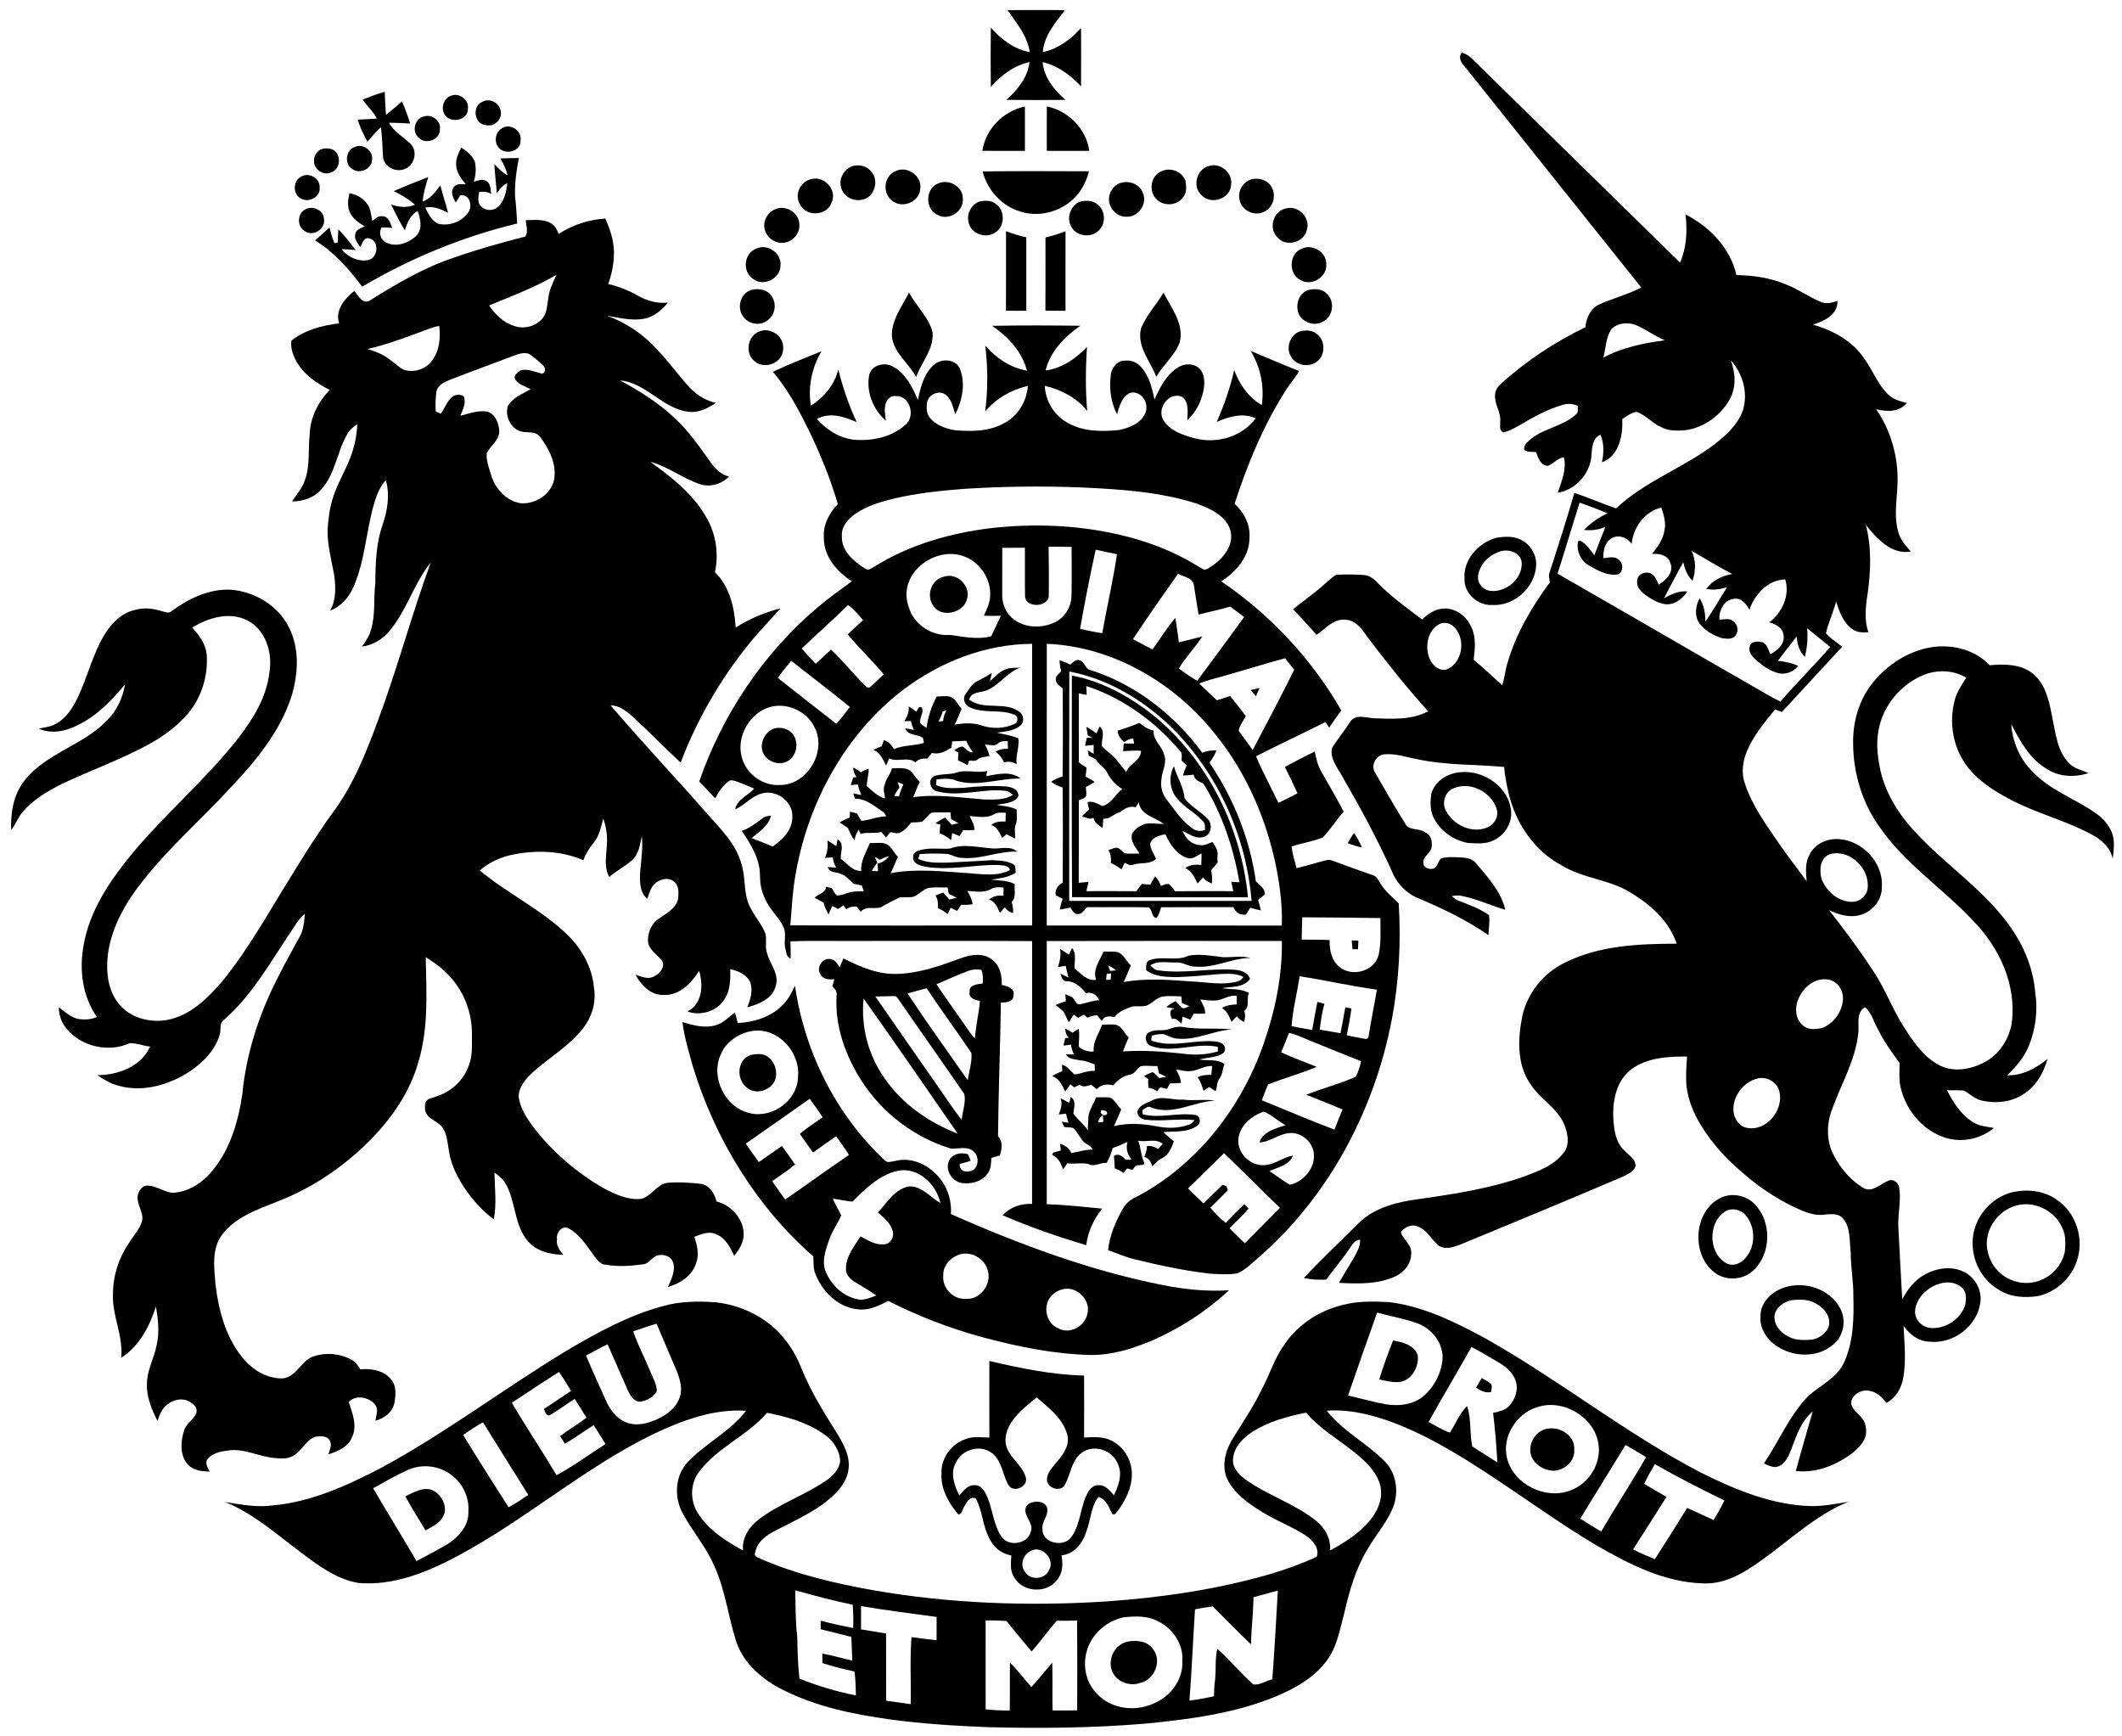 <?xml version="1.0" encoding="UTF-8" ?>
<!DOCTYPE svg PUBLIC "-//W3C//DTD SVG 1.1//EN" "http://www.w3.org/Graphics/SVG/1.1/DTD/svg11.dtd">
<svg width="1132pt" height="926pt" viewBox="0 0 1132 926" version="1.1" xmlns="http://www.w3.org/2000/svg">
<path fill="#ffffff" d=" M 0.00 0.00 L 1132.00 0.00 L 1132.00 926.00 L 0.00 926.00 L 0.00 0.00 Z" />
<path fill="#000000" d=" M 537.49 5.41 C 547.68 5.33 557.89 5.27 568.08 5.43 C 562.95 12.08 556.97 19.06 556.27 27.80 C 564.38 26.11 571.22 20.97 576.69 14.96 C 576.74 25.33 576.76 35.70 576.68 46.06 C 571.11 40.10 564.27 34.98 556.18 33.14 C 556.94 41.32 562.40 48.03 568.34 53.27 C 557.85 53.41 547.36 53.40 536.87 53.27 C 542.81 47.96 548.24 41.33 549.21 33.14 C 540.96 34.87 534.02 40.14 528.56 46.36 C 528.45 35.81 528.42 25.26 528.57 14.71 C 534.01 20.94 540.99 26.29 549.31 27.79 C 548.10 19.13 542.28 12.34 537.49 5.41 Z" />
<path fill="#000000" d=" M 783.67 38.35 C 781.60 35.29 776.86 31.99 779.80 28.02 C 782.69 28.87 784.99 30.82 786.98 33.01 C 823.43 68.67 859.80 104.40 896.24 140.08 C 899.80 132.00 900.16 123.05 899.16 114.39 C 911.99 120.90 923.11 132.38 926.30 146.73 C 935.45 146.85 944.68 148.23 953.13 151.88 C 959.34 154.31 964.81 158.24 970.91 160.89 C 973.89 162.29 977.26 161.59 980.21 160.48 C 980.53 167.84 973.00 171.39 967.03 173.17 C 978.06 176.20 988.73 182.17 995.01 192.02 C 999.35 198.07 1001.88 205.46 1007.47 210.57 C 1010.09 213.13 1013.74 214.07 1017.20 214.93 C 1013.31 219.94 1006.40 219.68 1000.85 218.27 C 1008.25 229.03 1012.17 241.95 1012.29 254.99 C 1012.43 264.50 1009.94 274.25 1012.61 283.60 C 1013.66 287.78 1016.60 291.03 1019.35 294.20 C 1008.93 295.95 1001.24 287.30 995.37 280.01 C 998.51 292.20 998.01 304.99 996.20 317.35 C 995.18 323.91 994.46 330.79 996.70 337.20 C 993.82 337.50 990.74 337.42 988.30 335.67 C 983.31 332.31 981.28 326.30 979.48 320.86 C 977.99 326.60 975.32 332.01 974.10 337.78 C 976.42 340.69 979.91 342.52 982.68 345.04 C 971.99 356.63 961.23 368.16 950.57 379.78 C 949.35 379.34 948.15 378.86 946.96 378.40 C 941.20 385.41 935.26 392.54 931.77 401.02 C 929.62 406.34 928.85 412.40 930.82 417.91 C 934.71 429.70 942.10 439.87 949.06 450.00 C 953.78 456.83 958.91 463.36 963.79 470.07 C 963.39 465.40 962.85 460.40 965.20 456.12 C 967.87 450.17 974.74 447.08 981.03 447.59 C 993.60 448.37 1004.83 460.30 1003.87 473.05 C 1004.12 479.82 999.09 486.07 992.68 487.93 C 986.94 489.78 980.93 487.93 975.69 485.45 C 983.94 495.92 991.93 506.61 999.20 517.79 C 1005.42 526.98 1009.19 537.54 1015.12 546.91 C 1020.13 554.91 1025.63 563.29 1034.11 567.96 C 1041.70 572.19 1051.14 570.53 1058.52 566.67 C 1066.33 562.65 1071.52 554.67 1073.12 546.15 C 1076.03 525.57 1066.56 505.14 1052.22 490.78 C 1036.26 473.75 1016.15 460.66 1002.76 441.24 C 993.52 428.45 988.70 412.73 988.58 397.00 C 988.30 386.00 991.20 374.72 997.79 365.80 C 1005.09 356.02 1015.66 348.51 1027.62 345.75 C 1039.38 343.05 1052.94 345.79 1061.38 354.85 C 1069.26 354.09 1078.14 354.18 1084.60 359.42 C 1091.96 365.60 1093.44 375.70 1095.17 384.60 C 1096.78 392.44 1097.85 401.27 1103.88 407.14 C 1106.59 410.06 1110.65 410.73 1114.12 412.40 C 1106.84 414.72 1098.38 414.48 1091.89 410.14 C 1082.78 404.83 1077.62 395.32 1072.94 386.28 C 1073.56 395.72 1077.53 405.01 1084.33 411.66 C 1093.91 421.81 1107.63 426.19 1118.72 434.28 C 1123.72 437.89 1127.77 443.62 1127.66 450.00 C 1127.72 452.68 1127.45 455.37 1127.02 458.02 C 1125.75 451.76 1120.64 447.53 1115.22 444.79 C 1102.15 437.85 1087.67 434.13 1074.46 427.50 C 1065.55 422.94 1056.57 417.70 1050.21 409.80 C 1041.91 399.70 1039.33 385.43 1042.92 372.95 C 1044.05 368.72 1046.62 365.14 1048.93 361.49 C 1041.69 357.08 1032.30 357.06 1024.73 360.65 C 1014.08 365.53 1005.72 375.29 1002.76 386.66 C 1000.58 394.57 1001.38 402.95 1003.11 410.87 C 1006.04 423.72 1013.37 435.14 1022.42 444.55 C 1037.53 460.79 1056.35 473.34 1069.96 491.02 C 1078.61 502.14 1084.71 515.54 1085.73 529.71 C 1087.20 539.05 1085.88 548.79 1082.43 557.57 C 1080.00 563.84 1075.51 568.94 1070.74 573.55 C 1078.82 573.77 1086.27 569.84 1092.31 564.77 C 1090.10 572.62 1085.59 580.34 1078.23 584.34 C 1071.95 588.05 1064.19 588.67 1057.18 587.02 C 1053.48 586.21 1050.80 583.39 1047.59 581.68 C 1044.60 581.47 1041.60 581.60 1038.62 581.52 C 1041.99 588.01 1046.10 594.57 1052.45 598.52 C 1055.78 600.71 1059.85 600.90 1063.65 601.66 C 1056.86 607.34 1047.23 609.53 1038.70 607.11 C 1026.51 603.79 1017.24 592.99 1014.13 580.97 C 1012.83 576.41 1013.35 571.62 1013.31 566.95 C 1009.34 561.43 1005.24 555.94 1002.22 549.80 C 999.68 545.68 998.71 540.54 994.96 537.25 C 990.26 539.81 991.66 545.65 991.41 550.03 C 990.20 564.80 982.40 577.76 977.44 591.44 C 974.38 599.21 974.15 608.36 978.07 615.88 C 981.62 622.87 986.85 629.25 993.59 633.35 C 998.36 636.66 1002.92 631.59 1007.20 629.87 C 1009.89 628.49 1012.75 630.80 1013.18 633.50 C 1014.18 640.33 1012.48 647.16 1012.65 654.00 C 1013.26 667.03 1014.12 680.05 1014.76 693.09 C 1017.58 687.75 1021.39 682.73 1026.81 679.82 C 1032.80 676.50 1040.34 675.21 1046.78 678.01 C 1053.35 680.64 1057.55 688.04 1056.38 695.04 C 1054.57 707.69 1041.59 717.17 1029.00 715.62 C 1023.31 715.46 1018.67 711.66 1015.49 707.24 C 1015.91 716.50 1016.95 725.89 1015.28 735.09 C 1014.30 740.48 1011.31 745.69 1006.34 748.28 C 1004.08 745.54 1001.50 742.67 997.83 742.01 C 993.80 740.76 988.91 743.19 987.65 747.18 C 986.98 750.81 990.36 753.13 992.49 755.49 C 995.31 758.14 995.89 762.32 995.29 765.99 C 993.86 770.21 990.47 773.36 986.98 775.95 C 978.64 781.91 968.37 785.81 957.99 784.62 C 960.86 773.99 963.98 763.42 967.02 752.84 C 960.61 758.18 958.05 766.47 955.21 774.01 C 953.86 777.16 952.24 780.77 948.82 782.11 C 946.11 783.22 943.40 781.68 940.99 780.59 C 949.16 768.53 954.73 754.57 965.15 744.14 C 971.64 738.69 980.04 734.74 983.76 726.65 C 988.81 715.53 989.00 703.01 988.69 691.01 C 988.77 683.36 987.25 675.81 987.29 668.16 C 986.52 662.01 987.38 654.98 983.16 649.89 C 980.59 646.96 976.42 647.60 972.99 647.91 C 967.40 648.62 962.16 646.15 957.21 643.92 C 946.76 638.89 937.11 632.24 928.46 624.54 C 920.32 617.64 913.16 609.53 907.53 600.46 C 903.46 593.91 900.47 586.57 899.60 578.86 C 899.28 573.76 899.60 568.65 899.96 563.56 C 889.85 563.47 878.77 564.11 870.33 570.30 C 862.48 576.11 860.29 586.51 860.61 595.75 C 860.94 602.22 861.71 609.56 866.94 614.07 C 869.12 616.37 872.58 618.38 872.52 621.93 C 871.32 625.49 867.34 626.75 864.27 628.24 C 835.90 640.34 807.41 652.12 778.91 663.90 C 775.21 665.35 770.39 666.85 766.98 664.01 C 763.46 660.89 761.26 656.17 756.68 654.37 C 753.80 652.80 750.13 654.08 748.03 656.34 C 746.60 657.47 748.13 659.07 748.80 660.15 C 750.64 662.78 753.33 665.41 752.80 668.95 C 752.73 674.65 748.35 679.29 743.28 681.31 C 734.13 685.09 723.96 684.79 714.25 684.27 C 716.81 679.86 719.50 675.51 722.10 671.12 C 723.78 668.07 725.70 664.88 725.57 661.27 C 722.74 661.33 721.37 663.93 719.94 665.95 C 716.12 671.73 711.51 676.92 707.49 682.55 C 703.49 682.69 699.46 682.58 695.56 681.65 C 705.10 671.50 715.24 661.94 725.10 652.10 C 733.88 643.66 746.23 640.96 757.91 639.43 C 776.41 636.81 795.02 633.85 812.73 627.68 C 820.62 624.69 829.31 621.59 834.43 614.48 C 837.62 610.00 836.22 604.18 834.34 599.49 C 830.41 590.60 821.13 585.93 816.14 577.79 C 809.09 567.35 809.70 553.91 812.08 542.09 C 814.72 529.79 823.23 519.18 834.47 513.64 C 852.90 504.27 874.16 503.43 894.43 503.36 C 890.50 491.37 880.42 482.47 869.90 476.13 C 858.61 469.06 844.65 468.67 833.30 461.72 C 818.55 454.01 808.62 439.15 804.80 423.20 C 803.74 418.55 802.72 413.86 802.40 409.09 C 786.91 407.65 771.19 408.25 755.91 404.92 C 749.98 403.84 744.08 401.67 737.98 402.40 C 733.77 403.17 731.09 408.52 733.62 412.22 C 738.88 421.28 744.02 430.42 749.62 439.27 C 751.57 443.23 756.88 441.55 760.08 443.88 C 762.97 444.99 764.14 448.05 763.76 450.96 C 764.13 454.95 758.47 456.60 759.42 460.69 C 759.55 463.17 762.80 463.93 764.82 463.27 C 767.07 462.25 767.00 459.32 768.82 457.88 C 771.78 456.93 774.96 457.25 778.03 457.27 C 781.34 457.49 785.32 457.56 787.46 460.53 C 793.70 467.96 800.78 475.55 803.02 485.28 C 795.27 483.04 787.92 479.49 779.98 477.92 C 778.16 477.43 776.27 477.70 774.46 477.96 C 775.46 478.82 776.43 479.81 777.72 480.27 C 783.42 482.50 789.31 484.56 794.34 488.14 C 794.87 491.66 794.12 495.25 794.01 498.80 C 782.05 490.43 768.76 484.25 755.36 478.58 C 750.14 476.08 745.83 471.78 743.34 466.55 C 735.23 448.28 725.62 430.70 715.63 413.39 C 713.16 408.98 709.38 404.42 710.57 399.02 C 713.49 394.23 717.14 389.91 720.16 385.18 C 722.92 380.61 728.74 382.89 732.99 383.12 C 742.68 383.49 753.02 384.12 761.88 379.40 C 750.19 366.56 739.42 352.90 728.93 339.08 C 726.26 334.91 722.43 330.35 717.00 330.54 C 710.89 330.32 706.98 335.63 702.27 338.60 C 698.28 333.90 693.97 329.49 689.82 324.94 C 694.63 321.02 699.71 317.45 704.48 313.46 C 707.27 311.12 709.73 308.31 712.99 306.58 C 717.99 306.30 723.03 306.41 728.04 306.72 C 732.41 307.34 734.98 311.19 738.01 313.95 C 744.47 319.95 751.63 325.13 758.65 330.45 C 761.92 327.22 766.18 324.48 770.94 324.57 C 777.21 324.64 782.71 329.18 785.04 334.83 C 787.53 340.17 786.81 346.24 786.13 351.90 C 791.39 356.22 796.30 360.95 801.37 365.49 C 802.67 361.54 802.99 357.36 804.24 353.39 C 808.84 337.81 817.18 323.57 826.83 310.59 C 826.61 308.90 825.90 307.15 826.61 305.49 C 831.19 291.36 835.71 277.20 839.86 262.94 C 847.38 265.38 854.61 268.64 862.10 271.18 C 877.38 256.81 897.64 249.74 914.27 237.26 C 920.84 232.21 927.41 226.26 930.00 218.12 C 932.47 208.98 929.55 199.15 923.32 192.18 C 925.90 198.95 926.32 207.03 922.49 213.42 C 917.59 221.88 908.81 228.18 899.05 229.47 C 894.70 229.78 890.07 230.03 886.15 227.79 C 881.34 225.77 877.95 221.29 872.98 219.68 C 870.12 220.15 867.82 222.01 865.44 223.49 C 865.76 232.14 863.83 243.24 854.56 246.60 C 855.60 241.71 855.78 236.55 853.80 231.87 C 849.75 233.48 849.30 238.30 849.02 242.05 C 848.82 252.05 840.87 261.25 830.97 262.85 C 832.99 256.80 835.85 250.40 834.26 243.90 C 830.90 244.35 828.80 247.30 825.79 248.45 C 821.94 248.45 820.44 244.28 819.53 241.21 C 817.43 240.77 814.61 241.52 813.07 239.77 C 812.80 237.15 815.19 235.45 816.94 233.93 C 824.19 228.25 834.12 227.25 840.93 220.86 C 842.13 219.79 841.57 217.94 841.76 216.52 C 839.33 215.39 836.60 215.10 834.03 215.87 C 825.46 218.17 817.72 222.67 810.11 227.10 C 807.52 228.55 804.89 230.10 801.93 230.59 C 799.55 229.60 800.46 226.93 800.29 224.94 C 800.83 220.03 797.30 215.83 797.53 210.96 C 797.39 208.48 798.97 206.33 800.71 204.72 C 814.09 192.52 829.42 182.45 845.70 174.56 C 846.19 169.83 848.24 164.97 852.61 162.62 C 860.09 159.15 868.23 157.20 875.53 153.34 C 844.83 115.07 814.33 76.64 783.67 38.35 Z" />
<path fill="#000000" d=" M 193.50 53.12 C 197.39 51.67 201.22 50.02 205.24 48.93 C 205.42 53.02 205.55 57.12 205.89 61.21 C 208.85 58.99 211.61 56.52 214.42 54.11 C 216.11 57.94 217.61 61.87 218.77 65.89 C 215.00 65.75 211.24 65.45 207.48 65.47 C 210.20 70.36 215.31 73.09 219.19 76.91 C 223.10 81.03 220.91 88.74 215.46 90.28 C 210.84 91.98 205.07 88.91 204.34 83.96 C 204.01 78.61 203.90 73.23 203.23 67.90 C 200.47 70.13 198.40 73.03 195.99 75.59 C 193.99 71.79 192.06 67.91 190.79 63.79 C 194.21 63.62 197.62 63.53 201.03 63.27 C 199.21 59.42 195.77 56.68 193.50 53.12 Z" />
<path fill="#000000" d=" M 241.54 50.80 C 245.71 49.72 250.28 53.66 249.60 57.99 C 249.81 64.43 239.87 66.12 237.07 60.88 C 234.92 57.03 237.04 51.65 241.54 50.80 Z" />
<path fill="#000000" d=" M 257.38 54.26 C 261.21 52.11 266.40 54.86 267.07 59.11 C 268.12 63.45 263.76 67.80 259.40 66.77 C 253.03 66.50 251.52 56.64 257.38 54.26 Z" />
<path fill="#000000" d=" M 524.06 80.44 C 525.76 68.82 535.32 59.15 546.75 56.82 C 546.80 64.70 546.75 72.59 546.76 80.47 C 539.19 80.48 531.63 80.53 524.06 80.44 Z" />
<path fill="#000000" d=" M 558.46 56.76 C 569.90 59.13 579.52 68.76 581.09 80.46 C 573.53 80.51 565.99 80.48 558.44 80.48 C 558.40 72.57 558.35 64.67 558.46 56.76 Z" />
<path fill="#000000" d=" M 226.31 62.08 C 230.36 60.72 235.39 64.50 234.66 68.92 C 234.99 74.47 227.15 77.38 223.43 73.49 C 219.40 70.32 221.25 63.00 226.31 62.08 Z" />
<path fill="#000000" d=" M 267.58 68.55 C 271.89 65.38 278.60 69.64 277.67 74.87 C 278.09 81.01 268.72 83.08 265.68 78.29 C 263.46 75.24 264.36 70.52 267.58 68.55 Z" />
<path fill="#000000" d=" M 189.36 78.34 C 193.61 76.40 199.10 80.37 198.49 85.05 C 198.43 90.11 191.90 93.12 187.89 90.12 C 183.50 87.42 184.45 79.90 189.36 78.34 Z" />
<path fill="#000000" d=" M 170.77 79.87 C 173.00 78.92 175.87 78.81 177.98 80.08 C 182.22 82.69 181.61 90.27 176.78 91.91 C 172.71 93.92 167.45 90.49 167.54 86.00 C 167.27 83.51 168.78 81.22 170.77 79.87 Z" />
<path fill="#000000" d=" M 246.06 78.69 C 249.05 80.67 252.13 83.01 253.40 86.51 C 254.04 89.95 253.85 93.56 252.72 96.88 C 254.89 96.45 257.30 95.17 259.40 96.52 C 261.84 97.90 261.64 101.00 262.04 103.40 C 260.04 102.33 257.81 102.11 255.59 102.40 C 255.31 104.93 254.40 108.20 256.66 110.11 C 258.93 112.50 263.06 112.67 265.49 110.42 C 269.18 107.33 270.05 102.22 270.63 97.70 C 268.17 98.74 266.60 100.92 265.05 102.98 C 264.59 97.82 264.01 92.67 263.70 87.50 C 265.83 89.76 267.98 92.07 270.77 93.53 C 270.03 90.31 268.59 87.34 266.96 84.50 C 270.24 84.37 273.53 84.32 276.81 84.30 C 275.44 91.10 274.50 98.06 274.78 105.00 C 275.39 109.72 275.57 114.48 275.90 119.23 C 246.83 126.19 218.90 137.77 193.16 152.91 C 186.20 143.43 178.16 134.48 168.09 128.23 C 170.68 125.96 173.23 123.64 175.80 121.34 C 176.45 124.17 177.27 126.96 178.39 129.65 C 178.83 129.58 179.72 129.46 180.16 129.40 C 180.25 127.04 180.33 124.67 180.48 122.32 C 183.94 125.67 186.79 129.58 189.73 133.38 C 187.23 133.18 184.74 132.91 182.23 132.91 C 185.55 137.10 190.99 139.76 196.38 138.71 C 201.80 137.74 202.51 128.24 196.85 127.14 C 194.01 126.35 193.29 130.02 192.14 131.81 C 190.88 129.75 188.87 127.68 189.50 125.05 C 189.80 122.48 192.51 121.67 194.52 120.76 C 191.28 118.71 187.72 116.44 186.38 112.63 C 185.18 109.53 185.76 106.18 186.43 103.04 C 190.89 103.85 195.20 106.54 197.03 110.82 C 197.86 113.10 198.18 115.52 198.58 117.91 C 200.16 116.72 201.71 114.98 203.90 115.35 C 207.21 115.22 208.27 119.05 209.20 121.54 C 207.31 121.41 205.43 121.32 203.54 121.32 C 202.00 124.10 202.85 127.78 205.75 129.26 C 211.27 132.21 218.26 129.65 222.38 125.43 C 225.59 121.74 224.21 116.60 222.79 112.47 C 218.93 114.65 217.16 118.85 215.99 122.90 C 213.20 118.46 210.97 113.71 208.59 109.06 C 212.72 110.53 217.21 110.95 221.34 109.20 C 218.00 106.16 214.07 103.90 210.02 101.94 C 216.12 99.29 222.31 96.85 228.50 94.42 C 227.15 98.70 225.82 103.03 225.48 107.53 C 229.68 105.93 232.32 102.32 234.92 98.89 C 236.16 103.81 237.81 108.63 239.05 113.55 C 235.31 111.59 231.18 109.68 226.87 110.77 C 228.44 114.05 230.21 117.63 233.65 119.32 C 239.49 120.76 246.01 118.47 249.58 113.60 C 252.33 110.27 250.73 103.34 245.54 104.16 C 244.72 105.44 243.92 106.74 243.12 108.04 C 241.71 105.65 240.18 102.48 241.97 99.89 C 243.44 97.72 246.25 98.29 248.49 98.32 C 246.05 95.32 243.44 91.99 243.32 87.96 C 243.07 84.62 244.67 81.60 246.06 78.69 Z" />
<path fill="#000000" d=" M 454.55 88.70 C 458.06 87.54 462.31 88.39 464.65 91.39 C 469.24 96.21 466.50 105.52 459.74 106.53 C 454.72 107.71 449.10 104.21 448.49 99.00 C 447.70 94.68 450.47 90.19 454.55 88.70 Z" />
<path fill="#000000" d=" M 644.50 88.67 C 650.77 86.30 658.00 92.25 656.71 98.86 C 656.15 106.26 645.80 109.42 640.93 104.07 C 636.00 99.61 638.20 90.59 644.50 88.67 Z" />
<path fill="#000000" d=" M 477.45 91.43 C 483.71 88.00 492.13 93.79 490.90 100.89 C 490.40 107.84 481.18 111.44 475.93 107.06 C 470.63 103.30 471.43 94.03 477.45 91.43 Z" />
<path fill="#000000" d=" M 524.19 91.45 C 543.08 91.16 561.99 91.34 580.90 91.36 C 579.29 97.92 575.73 104.18 570.18 108.17 C 562.86 113.74 552.83 115.68 544.06 112.77 C 534.26 109.80 526.69 101.29 524.19 91.45 Z" />
<path fill="#000000" d=" M 619.45 91.42 C 624.16 89.00 630.62 91.37 632.38 96.44 C 632.95 99.55 633.17 103.32 630.72 105.72 C 627.40 109.85 620.43 110.05 616.87 106.15 C 612.58 102.01 613.85 93.78 619.45 91.42 Z" />
<path fill="#000000" d=" M 160.44 94.33 C 164.53 91.62 170.91 94.93 170.51 99.98 C 171.11 105.24 164.35 108.51 160.23 105.70 C 156.13 103.40 156.32 96.52 160.44 94.33 Z" />
<path fill="#000000" d=" M 432.46 95.63 C 439.53 93.28 447.01 101.50 443.54 108.20 C 441.10 115.20 430.05 115.77 426.85 109.13 C 423.55 104.17 426.82 96.97 432.46 95.63 Z" />
<path fill="#000000" d=" M 667.52 95.69 C 671.54 94.57 676.25 96.02 678.35 99.78 C 681.02 104.32 679.16 110.98 674.16 113.01 C 669.10 115.57 662.35 112.20 661.28 106.68 C 660.07 102.09 662.99 97.01 667.52 95.69 Z" />
<path fill="#000000" d=" M 598.40 97.42 C 602.95 96.24 608.40 98.54 609.77 103.25 C 612.20 108.90 607.03 115.89 601.00 115.60 C 596.24 115.87 592.00 111.65 591.63 107.04 C 591.25 102.80 594.14 98.33 598.40 97.42 Z" />
<path fill="#000000" d=" M 500.27 97.92 C 505.99 95.18 513.76 99.38 513.62 105.98 C 514.25 112.67 506.19 117.96 500.30 114.70 C 493.52 111.80 493.41 100.81 500.27 97.92 Z" />
<path fill="#000000" d=" M 522.43 107.50 C 525.36 106.88 528.81 106.74 531.24 108.79 C 536.21 112.13 536.17 120.74 531.04 123.92 C 525.86 127.75 517.39 124.51 516.56 117.98 C 515.70 113.62 518.33 109.07 522.43 107.50 Z" />
<path fill="#000000" d=" M 576.38 107.48 C 579.53 106.82 583.31 106.79 585.72 109.27 C 590.03 112.68 589.92 120.16 585.53 123.46 C 581.29 127.13 573.74 125.78 571.32 120.62 C 568.79 115.83 571.30 109.31 576.38 107.48 Z" />
<path fill="#000000" d=" M 163.43 111.44 C 167.46 109.61 172.82 112.48 172.85 117.07 C 173.60 122.24 166.98 126.34 162.68 123.35 C 158.12 120.90 158.51 113.22 163.43 111.44 Z" />
<path fill="#000000" d=" M 413.49 111.64 C 418.89 109.17 425.84 113.11 426.38 119.04 C 427.00 123.37 424.05 127.90 419.84 129.10 C 415.14 130.74 409.57 127.73 408.16 123.01 C 406.50 118.62 409.21 113.34 413.49 111.64 Z" />
<path fill="#000000" d=" M 686.31 111.13 C 692.85 109.42 699.36 116.47 697.08 122.85 C 695.49 129.56 685.80 131.89 681.41 126.54 C 676.44 121.72 679.38 112.14 686.31 111.13 Z" />
<path fill="#000000" d=" M 280.49 117.47 C 284.95 117.34 289.82 116.75 293.88 119.04 C 296.08 120.23 297.14 122.59 298.03 124.80 C 305.44 119.90 314.08 117.13 322.94 116.58 C 325.33 122.10 327.41 127.92 327.50 134.01 C 327.69 139.97 326.40 145.89 324.48 151.50 C 329.98 152.78 335.26 154.84 340.18 157.64 C 345.05 160.50 350.65 162.04 356.32 161.40 C 353.01 165.53 348.68 169.13 343.33 170.07 C 336.84 171.19 330.33 169.49 323.95 168.43 C 333.88 172.12 342.93 178.08 350.04 185.96 C 356.75 192.65 362.03 200.59 368.58 207.42 C 372.20 211.10 376.79 213.72 381.82 214.88 C 377.55 217.91 372.51 220.36 367.12 219.62 C 353.41 217.91 344.71 204.22 330.88 202.90 C 341.40 208.76 351.80 215.08 360.45 223.57 C 367.97 230.54 373.67 239.11 379.65 247.36 C 381.95 250.57 385.02 253.24 388.93 254.22 C 384.81 258.28 378.57 260.17 373.01 258.13 C 363.97 255.00 356.27 248.81 346.95 246.35 C 358.55 254.73 370.28 263.89 377.21 276.72 C 382.05 285.31 383.47 295.61 381.39 305.23 C 389.33 312.87 391.76 324.14 392.47 334.72 C 399.81 330.03 407.92 326.68 416.34 324.50 C 410.62 331.05 404.44 337.21 399.06 344.06 C 383.90 362.92 371.71 384.18 363.09 406.79 C 354.30 398.61 345.96 389.96 337.08 381.89 C 333.89 379.06 330.19 376.26 325.73 376.24 C 342.26 395.66 359.84 414.18 376.63 433.38 C 383.88 441.62 392.30 449.59 395.42 460.48 C 398.05 468.31 396.31 477.17 400.49 484.53 C 402.88 489.19 406.50 493.17 408.36 498.11 C 409.08 501.64 407.99 505.37 409.31 508.81 C 410.89 514.41 415.73 519.53 413.87 525.71 C 412.28 532.69 404.85 535.67 398.63 537.27 C 400.28 533.25 401.64 528.79 400.40 524.46 C 398.75 519.95 393.92 517.90 389.57 516.95 C 389.70 522.30 389.63 527.97 386.69 532.66 C 382.81 539.44 373.89 542.06 366.67 539.53 C 374.69 535.57 375.28 525.42 372.96 517.83 C 368.83 524.42 362.43 531.10 354.00 530.69 C 347.21 530.97 341.95 525.52 339.05 519.92 C 342.12 520.83 345.52 522.58 348.68 520.91 C 351.66 519.58 354.81 516.23 353.35 512.73 C 350.99 509.36 346.83 507.25 345.75 503.03 C 345.23 498.21 347.15 492.97 351.25 490.19 C 355.14 487.27 360.35 484.93 361.67 479.79 C 362.02 476.58 362.46 472.52 359.59 470.28 C 356.57 467.67 352.01 468.84 349.36 471.37 C 346.99 473.41 346.37 476.61 345.30 479.39 C 341.10 475.93 341.25 469.96 341.51 465.03 C 342.06 458.67 343.04 452.30 342.38 445.90 C 341.41 450.51 340.81 455.72 337.00 458.99 C 333.26 462.24 328.76 464.49 325.02 467.77 C 321.64 461.64 323.95 454.58 323.83 448.01 C 323.86 444.10 323.11 440.23 321.82 436.56 C 320.62 441.08 319.72 445.91 316.63 449.60 C 314.33 452.37 312.42 455.44 311.23 458.85 C 299.72 453.83 286.66 453.36 274.46 455.67 C 267.66 456.90 261.17 459.77 255.92 464.29 C 270.92 476.77 289.03 485.20 303.03 498.97 C 310.53 506.33 315.87 516.11 316.84 526.67 C 318.14 534.23 315.94 542.17 311.26 548.21 C 303.87 557.92 293.00 563.98 284.08 572.08 C 280.46 575.45 276.78 579.66 276.66 584.87 C 277.38 590.81 280.79 596.01 284.21 600.77 C 294.42 614.23 307.52 625.44 322.14 633.87 C 328.17 636.99 334.77 640.17 341.75 639.50 C 347.48 638.39 350.17 631.72 356.03 630.92 C 361.94 630.35 367.92 630.85 373.82 631.43 C 378.47 632.14 381.23 636.56 382.19 640.82 C 389.90 642.84 396.43 649.76 396.72 657.92 C 396.96 662.46 394.39 666.42 391.68 669.83 C 389.46 665.43 387.19 660.33 382.24 658.46 C 378.37 656.45 374.14 658.25 370.44 659.70 C 371.76 664.07 373.16 668.80 371.46 673.29 C 369.64 680.34 362.87 684.55 356.30 686.53 C 358.06 682.38 360.58 677.79 359.00 673.19 C 358.09 670.33 354.83 669.15 352.07 669.45 C 348.47 669.41 346.88 673.56 343.58 674.30 C 336.79 675.26 329.88 675.79 323.08 674.59 C 320.56 674.56 318.91 672.34 317.46 670.57 C 313.31 665.12 309.71 658.73 303.54 655.32 C 300.06 653.12 296.47 657.63 297.15 661.02 C 296.55 664.31 298.55 666.94 300.54 669.30 C 293.31 669.25 285.39 667.19 280.88 661.12 C 274.16 652.43 275.11 640.55 269.66 631.28 C 268.29 628.81 266.02 627.05 263.76 625.45 C 263.90 633.73 265.02 642.10 263.42 650.32 C 257.29 645.93 252.28 640.18 248.02 634.00 C 243.98 627.96 240.57 621.29 239.51 614.03 C 238.75 609.90 238.60 605.48 236.33 601.82 C 234.26 598.45 229.84 597.60 227.64 594.35 C 226.49 592.51 226.54 590.22 226.91 588.17 C 227.80 585.74 230.86 585.75 232.88 584.78 C 241.02 582.25 247.85 575.74 250.34 567.54 C 252.21 562.57 251.68 557.20 251.75 552.01 C 251.96 540.45 247.60 528.80 239.57 520.44 C 236.00 516.46 231.61 513.36 227.11 510.52 C 227.47 529.10 228.68 548.13 223.26 566.18 C 218.82 582.36 208.99 596.49 197.31 608.31 C 183.46 622.21 166.85 633.58 148.52 640.68 C 137.57 645.10 125.32 649.08 118.11 659.08 C 112.97 666.49 114.21 675.91 114.88 684.37 C 116.57 699.22 120.69 714.70 130.96 726.03 C 136.03 731.53 143.32 735.44 150.92 735.23 C 158.35 734.35 160.65 725.54 167.45 723.40 C 173.80 721.32 181.09 721.90 187.02 724.99 C 189.38 726.08 190.90 728.23 192.22 730.39 C 198.00 729.90 204.51 730.84 208.44 735.56 C 211.67 739.05 211.13 744.21 210.36 748.53 C 209.24 753.38 204.92 756.64 200.26 757.77 C 200.67 754.84 202.14 751.57 199.91 749.00 C 196.66 745.17 189.70 743.82 186.04 747.80 C 187.97 753.81 190.76 760.43 187.78 766.63 C 185.75 771.90 180.16 774.08 175.22 775.76 C 175.77 773.37 177.37 770.70 175.87 768.35 C 174.46 765.53 170.62 766.03 168.02 766.38 C 163.07 768.33 161.04 773.92 156.48 776.46 C 153.38 778.44 149.54 777.97 146.07 777.65 C 137.98 776.90 130.40 772.55 122.13 773.62 C 117.93 774.14 113.14 774.99 110.44 778.60 C 109.41 780.85 110.86 782.99 111.92 784.91 C 107.70 784.84 102.99 784.38 100.03 780.98 C 95.84 776.06 96.30 768.82 98.21 763.04 C 99.34 759.26 103.30 757.26 104.71 753.70 C 105.63 750.68 102.91 748.47 100.50 747.35 C 96.79 745.49 92.31 746.71 89.20 749.19 C 86.35 751.28 85.08 754.72 83.99 757.95 C 80.93 751.74 78.06 745.06 78.38 738.00 C 78.44 730.76 82.30 724.33 83.58 717.33 C 85.18 710.60 84.32 703.63 83.19 696.91 C 79.81 707.45 74.31 718.14 64.66 724.20 C 65.87 712.49 59.67 701.64 60.26 689.97 C 60.32 680.32 63.41 670.78 68.88 662.85 C 71.22 659.20 74.21 655.87 75.68 651.73 C 77.12 646.66 72.31 642.13 73.61 637.05 C 74.39 634.70 76.28 632.03 79.08 632.40 C 83.67 632.68 87.53 635.79 92.09 636.26 C 99.82 635.83 106.90 631.69 111.97 625.98 C 122.44 614.37 127.04 598.75 129.28 583.58 C 131.34 562.01 138.15 541.07 148.00 521.83 C 151.67 514.38 155.78 507.16 159.74 499.86 C 161.92 496.10 162.30 491.63 162.61 487.39 C 159.38 489.99 157.45 493.73 155.10 497.07 C 144.12 513.46 134.30 531.13 119.20 544.23 C 116.86 546.07 118.09 549.45 117.18 551.96 C 114.62 560.70 107.63 567.33 100.20 572.17 C 89.29 579.02 75.53 582.75 62.87 579.03 C 58.86 577.98 55.32 575.77 51.90 573.49 C 62.96 573.47 75.26 568.93 80.09 558.24 C 76.45 557.86 72.85 556.34 69.24 556.41 C 57.89 561.61 43.29 558.28 35.41 548.58 C 32.76 545.44 31.37 541.35 31.37 537.25 C 34.50 539.59 37.47 542.44 41.37 543.44 C 44.81 544.01 48.47 543.94 51.68 542.44 C 43.93 531.37 42.15 517.09 44.63 504.03 C 47.80 485.78 58.47 470.04 69.95 455.96 C 87.87 434.29 109.56 416.06 126.95 393.94 C 134.89 383.62 142.20 372.01 143.70 358.79 C 145.56 348.26 141.70 335.42 131.37 330.62 C 121.92 326.21 110.94 329.58 102.52 334.76 C 106.21 338.73 109.62 343.36 110.25 348.91 C 111.16 360.37 107.51 372.24 99.95 380.98 C 94.14 387.65 86.88 392.91 79.15 397.14 C 64.34 405.22 48.39 410.84 33.19 418.06 C 25.45 421.92 17.77 426.43 12.08 433.08 C 9.56 435.98 8.41 439.77 5.94 442.71 C 5.72 435.12 6.61 427.17 10.38 420.43 C 13.85 414.11 19.48 409.33 25.39 405.37 C 35.97 398.30 48.30 393.58 57.17 384.16 C 62.38 379.08 65.45 372.19 66.71 365.09 C 59.59 373.52 51.80 381.77 41.72 386.65 C 35.33 390.04 27.49 391.70 20.63 388.67 C 23.79 387.96 27.14 387.66 29.99 385.98 C 35.34 383.08 38.66 377.67 41.33 372.40 C 46.71 361.15 49.44 348.71 56.03 338.03 C 59.70 332.24 64.97 326.91 71.87 325.37 C 76.72 323.90 81.91 324.55 86.66 326.08 C 88.13 326.35 89.87 327.34 91.22 326.21 C 100.35 319.41 111.36 314.01 123.00 314.54 C 135.83 315.48 148.42 323.00 154.17 334.71 C 159.85 345.86 159.10 359.12 155.68 370.84 C 149.45 390.62 135.69 406.84 121.61 421.59 C 106.70 437.68 90.11 452.21 76.48 469.47 C 67.47 480.75 59.83 493.77 57.66 508.25 C 56.45 517.36 57.20 527.46 63.02 534.97 C 69.11 543.01 80.25 545.85 89.84 543.91 C 101.78 541.39 110.84 532.41 118.51 523.49 C 132.58 506.27 143.27 486.69 155.00 467.89 C 162.02 456.38 169.23 444.98 177.10 434.04 C 188.27 419.21 195.23 401.79 201.56 384.49 C 211.97 356.66 219.58 327.89 229.80 300.00 C 220.73 311.19 217.03 325.70 207.67 336.66 C 204.03 341.10 198.82 344.14 193.11 344.88 C 195.03 342.05 197.11 339.23 197.92 335.85 C 200.42 327.77 199.17 319.25 200.23 310.98 C 200.29 300.52 200.62 289.88 204.09 279.90 C 206.73 272.32 208.06 264.01 205.85 256.14 C 202.99 259.22 201.29 263.15 200.03 267.12 C 195.33 282.07 195.00 298.21 188.71 312.69 C 186.37 318.45 182.01 323.47 176.10 325.68 C 179.38 319.98 179.11 313.27 178.32 306.96 C 176.86 299.00 174.71 291.08 174.73 282.94 C 175.09 277.41 175.68 271.85 177.30 266.53 C 179.55 258.63 184.02 251.63 186.91 243.98 C 189.11 238.34 190.36 232.33 190.58 226.28 C 188.55 227.63 186.55 229.16 185.36 231.35 C 179.85 240.67 179.00 252.35 171.70 260.69 C 167.88 265.40 161.72 267.44 155.82 267.49 C 158.17 263.65 161.44 260.26 162.74 255.84 C 165.49 248.16 164.27 239.90 165.21 231.95 C 165.36 222.90 169.66 214.35 175.94 207.99 C 169.12 204.64 162.56 200.08 158.53 193.49 C 156.49 189.95 154.83 185.82 155.46 181.67 C 162.73 175.96 171.93 173.55 180.95 172.47 C 178.55 165.33 183.92 159.34 189.00 155.16 C 191.05 157.53 193.43 162.58 197.28 160.28 C 211.39 151.47 225.85 142.87 241.71 137.57 C 254.32 133.08 267.25 129.52 280.20 126.16 C 282.00 123.58 280.61 120.31 280.49 117.47 Z" />
<path fill="#000000" d=" M 536.68 123.29 C 540.19 124.67 543.80 125.79 547.50 126.58 C 547.47 139.64 547.47 152.70 547.50 165.76 C 543.87 165.78 540.25 165.81 536.64 165.69 C 536.72 151.56 536.64 137.42 536.68 123.29 Z" />
<path fill="#000000" d=" M 557.71 126.69 C 561.34 125.82 564.93 124.72 568.41 123.34 C 568.44 137.48 568.44 151.62 568.40 165.76 C 564.82 165.77 561.25 165.81 557.69 165.66 C 557.76 152.67 557.72 139.68 557.71 126.69 Z" />
<path fill="#000000" d=" M 403.47 132.60 C 409.58 129.70 417.25 135.26 416.35 141.98 C 416.04 148.69 407.46 152.94 402.00 148.93 C 395.84 145.37 396.71 134.97 403.47 132.60 Z" />
<path fill="#000000" d=" M 694.46 132.68 C 700.17 129.83 707.78 134.58 707.52 140.99 C 708.02 147.87 699.51 152.96 693.66 149.31 C 687.21 146.15 687.59 135.12 694.46 132.68 Z" />
<path fill="#ffffff" d=" M 260.96 162.91 C 273.12 157.88 285.51 153.24 296.89 146.55 C 294.89 150.84 292.71 155.21 292.37 160.02 C 291.80 163.26 291.79 166.90 289.60 169.57 C 286.02 174.10 279.52 175.81 274.14 173.80 C 268.55 172.01 264.10 167.77 260.96 162.91 Z" />
<path fill="#000000" d=" M 400.58 154.69 C 404.52 153.62 409.50 154.33 411.74 158.14 C 414.39 162.06 413.53 167.82 409.71 170.67 C 405.81 174.11 399.13 173.05 396.35 168.69 C 392.94 164.08 395.04 156.53 400.58 154.69 Z" />
<path fill="#000000" d=" M 697.64 154.74 C 701.17 153.85 705.51 153.97 708.05 156.96 C 712.31 161.07 711.01 169.20 705.57 171.64 C 701.27 174.07 695.49 172.21 693.08 167.98 C 690.76 163.25 692.51 156.80 697.64 154.74 Z" />
<path fill="#000000" d=" M 475.82 179.92 C 475.20 171.02 481.11 163.62 484.91 156.07 C 488.73 163.27 495.30 168.99 497.46 177.03 C 498.42 186.01 491.59 193.08 488.73 201.09 C 484.79 193.81 477.13 188.48 475.82 179.92 Z" />
<path fill="#000000" d=" M 608.62 175.47 C 611.30 168.25 616.88 162.68 620.69 156.08 C 624.88 164.34 631.73 172.67 629.36 182.56 C 626.72 189.64 620.51 194.50 616.83 200.98 C 613.68 192.69 606.45 184.89 608.62 175.47 Z" />
<path fill="#ffffff" d=" M 859.57 175.62 C 863.03 172.01 868.93 171.67 873.32 173.67 C 878.44 175.93 882.93 179.38 888.13 181.50 C 876.81 183.02 865.39 185.29 855.25 190.79 C 856.75 185.77 856.59 180.10 859.57 175.62 Z" />
<path fill="#000000" d=" M 529.29 173.80 C 544.96 173.47 560.66 173.56 576.33 173.76 C 567.98 179.54 560.25 187.43 557.79 197.59 C 566.48 196.48 574.01 191.30 579.83 185.00 C 579.17 196.38 578.96 207.82 579.99 219.19 C 574.38 212.16 566.00 207.78 557.34 205.79 C 557.71 213.64 562.04 221.21 568.91 225.14 C 577.26 230.29 587.47 230.28 596.91 229.39 C 602.52 228.24 608.97 225.73 611.12 219.91 C 613.03 214.82 608.77 208.28 603.03 209.54 C 598.43 211.47 597.16 216.63 595.92 220.95 C 592.32 214.30 591.61 206.49 592.67 199.10 C 593.52 195.73 596.24 192.16 600.06 192.37 C 603.46 191.93 606.82 193.44 609.00 196.04 C 613.07 200.83 614.66 207.13 615.85 213.16 C 618.71 206.76 622.08 200.10 628.13 196.15 C 632.00 193.42 638.34 193.63 640.97 197.98 C 643.52 202.54 642.36 208.08 640.75 212.77 C 639.31 217.14 636.68 221.00 633.38 224.17 C 633.47 219.91 634.52 214.47 630.44 211.62 C 623.29 208.74 616.80 218.26 620.74 224.27 C 624.21 229.86 630.97 232.02 636.98 233.70 C 648.80 236.92 662.46 233.17 669.86 223.11 C 663.00 220.02 655.59 222.19 649.09 225.04 C 652.99 216.12 656.27 206.93 658.37 197.41 C 661.22 204.93 665.98 212.04 673.12 216.05 C 674.53 206.08 672.43 195.79 667.20 187.19 C 675.82 190.75 684.36 194.49 693.04 197.90 C 690.91 201.69 687.89 204.89 685.65 208.61 C 673.84 227.23 665.38 247.79 658.61 268.70 C 663.69 273.32 667.12 280.00 666.53 287.00 C 666.54 296.93 659.39 305.00 651.46 310.09 C 677.67 327.84 699.76 351.53 715.55 378.97 C 713.23 381.91 711.24 385.08 709.04 388.11 C 708.37 387.12 707.72 386.13 707.07 385.15 C 694.76 391.29 682.30 397.14 670.03 403.38 C 673.56 411.88 678.09 419.93 681.99 428.27 C 685.40 426.62 688.79 424.93 692.14 423.14 C 690.03 418.39 687.79 413.70 685.42 409.07 C 690.75 406.36 695.93 403.35 701.38 400.87 C 702.07 404.66 703.03 408.46 704.99 411.82 C 708.99 418.82 713.06 425.78 716.80 432.92 C 712.90 437.32 709.76 442.36 705.75 446.64 C 700.40 448.87 694.56 449.67 689.06 451.49 C 689.39 455.44 690.64 459.22 691.67 463.04 C 697.20 461.81 702.58 460.00 708.09 458.70 C 709.53 458.30 710.89 459.26 712.26 459.61 C 718.87 462.07 725.52 464.43 732.19 466.76 C 734.76 467.36 735.48 470.18 736.94 472.03 C 739.35 475.88 743.00 478.65 746.15 481.84 C 747.41 502.49 746.36 523.35 742.49 543.71 C 733.22 592.32 708.68 638.53 671.05 671.05 C 667.53 673.97 664.26 677.47 659.97 679.24 C 655.05 679.99 650.05 679.66 645.12 679.34 C 631.76 677.76 618.59 674.97 605.54 671.77 C 600.58 670.59 595.89 668.57 591.13 666.82 C 591.91 659.25 594.90 652.10 598.56 645.50 C 600.05 642.74 602.23 640.30 605.13 638.99 C 638.00 622.12 662.31 591.06 674.21 556.40 C 680.30 538.94 684.10 520.48 683.83 501.92 C 642.02 501.91 600.20 501.84 558.40 501.95 C 558.42 548.73 558.40 595.51 558.41 642.29 C 568.28 642.65 578.11 643.72 587.95 644.68 C 583.45 650.34 580.35 657.00 579.43 664.21 C 564.32 659.62 549.30 654.53 534.83 648.18 C 538.91 643.88 544.69 641.85 550.57 642.16 C 550.67 595.43 550.57 548.70 550.61 501.97 C 519.74 501.80 488.87 501.95 458.00 501.90 C 445.89 502.04 433.77 501.60 421.68 502.14 C 421.75 505.17 421.82 508.19 421.79 511.22 C 419.33 510.60 419.56 507.70 418.90 505.81 C 418.12 502.41 419.37 498.85 418.34 495.50 C 416.79 491.15 413.37 487.91 410.83 484.16 C 408.10 480.26 406.28 475.72 405.63 471.00 C 405.29 468.01 405.59 464.95 404.90 462.00 C 403.58 455.03 399.56 449.04 395.77 443.19 C 399.77 441.72 403.22 439.21 406.57 436.64 C 407.88 435.49 409.62 435.24 411.29 434.99 C 410.10 440.51 404.97 443.65 400.95 447.04 C 404.70 448.51 408.49 449.90 412.16 451.58 C 417.34 447.97 422.69 442.77 422.68 436.01 C 423.39 427.68 414.01 420.80 406.21 423.29 C 400.82 424.77 397.25 429.52 392.21 431.70 C 393.04 426.35 399.09 424.42 402.31 420.61 C 398.50 419.17 394.85 417.18 390.87 416.27 C 389.03 415.83 387.78 417.47 386.59 418.55 C 384.44 420.63 382.96 423.26 381.54 425.86 C 378.75 422.81 375.91 419.81 372.99 416.89 C 385.34 381.16 407.17 348.55 436.04 324.06 C 441.91 319.06 448.22 314.64 454.40 310.05 C 446.50 304.98 439.49 296.90 439.50 287.02 C 438.94 280.16 442.27 273.67 446.97 268.89 C 442.83 254.86 437.25 241.27 430.80 228.15 C 425.57 217.66 419.95 207.24 412.28 198.31 C 420.78 194.32 429.55 190.90 438.24 187.35 C 433.11 196.03 430.90 206.36 432.58 216.36 C 439.58 211.98 445.24 205.18 447.20 197.05 C 449.61 206.70 452.77 216.15 457.02 225.15 C 450.43 222.25 442.57 219.68 435.77 223.48 C 441.37 229.80 449.27 234.60 457.91 234.67 C 466.89 235.00 476.63 232.61 483.28 226.30 C 488.45 221.74 485.34 210.97 478.00 211.27 C 475.35 210.85 473.11 212.94 472.47 215.37 C 471.52 218.32 472.24 221.43 472.60 224.42 C 465.69 218.44 461.86 208.71 463.76 199.66 C 465.39 194.48 472.07 193.03 476.44 195.58 C 483.22 199.23 486.70 206.59 489.68 213.33 C 491.07 206.55 492.85 199.08 498.42 194.44 C 502.38 191.05 509.96 191.45 512.08 196.77 C 515.22 204.61 513.29 213.68 509.60 221.01 C 508.38 217.35 507.74 213.01 504.44 210.56 C 501.01 207.86 495.51 210.35 494.59 214.42 C 494.12 217.29 494.12 220.55 496.10 222.90 C 499.27 226.79 504.31 228.54 509.10 229.44 C 518.05 230.22 527.63 230.26 535.68 225.69 C 543.12 221.96 547.66 214.00 548.34 205.85 C 539.55 207.84 531.34 212.51 525.55 219.46 C 527.09 207.81 526.98 196.00 525.60 184.34 C 531.35 191.05 539.05 196.16 547.85 197.70 C 545.23 187.60 537.72 179.56 529.29 173.80 Z" />
<path fill="#ffffff" d=" M 222.52 177.73 C 226.41 176.32 230.21 174.57 234.31 173.85 C 235.06 180.22 234.48 187.19 230.42 192.43 C 227.08 196.93 220.95 198.94 215.59 197.30 C 212.37 195.73 209.92 193.02 206.94 191.08 C 203.69 188.72 199.87 187.37 196.08 186.17 C 205.10 184.07 213.84 180.94 222.52 177.73 Z" />
<path fill="#000000" d=" M 405.46 176.65 C 411.77 174.43 418.85 180.12 417.72 186.77 C 417.16 193.91 407.54 197.29 402.41 192.55 C 397.10 188.28 398.94 178.69 405.46 176.65 Z" />
<path fill="#000000" d=" M 693.60 176.70 C 696.41 176.12 699.78 175.93 702.12 177.91 C 707.27 181.14 707.24 189.86 702.16 193.15 C 697.99 196.11 691.16 194.90 688.72 190.21 C 685.71 185.44 688.23 178.46 693.60 176.70 Z" />
<path fill="#ffffff" d=" M 274.01 189.75 C 276.59 188.79 279.49 187.75 282.21 188.78 C 284.80 190.50 287.20 192.51 289.44 194.66 C 290.88 195.77 291.47 198.79 289.19 199.32 C 285.38 198.45 281.54 196.44 277.55 197.59 C 276.06 198.71 273.47 200.61 275.03 202.65 C 276.91 205.26 280.29 206.09 283.01 207.57 C 278.70 210.20 273.38 212.04 270.85 216.74 C 269.48 221.49 271.89 227.31 276.36 229.52 C 280.04 231.59 285.17 229.24 288.07 232.95 C 292.95 239.49 297.16 247.64 295.54 256.05 C 293.87 263.79 285.60 268.95 277.95 268.45 C 270.00 267.35 263.95 260.39 261.84 252.94 C 260.79 249.24 259.24 245.48 259.68 241.56 C 261.74 237.63 266.36 234.90 266.35 229.99 C 266.14 225.88 264.31 220.85 259.97 219.57 C 255.05 218.68 250.26 220.60 245.58 221.80 C 246.84 218.59 248.79 215.07 247.47 211.55 C 245.38 209.76 242.11 210.52 240.38 212.46 C 238.17 214.86 237.04 218.02 235.15 220.65 C 234.48 220.35 233.13 219.75 232.45 219.45 C 232.21 215.83 232.33 212.19 232.86 208.61 C 233.63 205.38 236.93 203.93 239.67 202.72 C 251.06 198.25 262.58 194.11 274.01 189.75 Z" />
<path fill="#ffffff" d=" M 514.49 260.74 C 535.30 259.42 556.17 259.18 577.01 260.01 C 597.58 260.95 618.47 262.28 638.22 268.56 C 645.53 271.24 654.22 275.03 656.48 283.25 C 658.42 292.09 651.16 299.28 644.22 303.38 C 642.41 304.67 640.62 302.76 639.04 302.01 C 626.04 293.93 611.54 288.46 596.63 285.10 C 574.52 280.00 551.53 279.18 529.01 281.65 C 507.05 284.30 485.18 290.47 466.33 302.31 C 464.92 303.05 463.23 304.54 461.63 303.36 C 455.55 299.55 448.71 293.90 449.12 285.99 C 448.67 280.97 452.37 276.91 456.14 274.15 C 462.39 269.84 469.80 267.64 477.12 265.88 C 489.38 263.01 501.95 261.70 514.49 260.74 Z" />
<path fill="#ffffff" d=" M 830.89 305.98 C 834.93 293.38 838.66 280.70 842.67 268.10 C 847.67 269.87 852.64 271.76 857.57 273.76 C 852.87 275.94 848.60 278.96 844.96 282.65 C 848.89 283.10 852.83 282.64 856.44 280.97 C 854.48 286.05 852.40 291.08 850.50 296.18 C 848.36 293.30 846.27 290.17 843.08 288.37 C 842.77 288.46 842.14 288.65 841.82 288.74 C 840.87 293.70 843.08 298.92 847.46 301.50 C 852.13 304.20 857.33 307.24 862.95 306.41 C 866.27 305.24 866.06 300.34 863.47 298.50 C 861.21 296.47 858.04 297.47 855.37 297.72 C 855.17 293.70 856.12 289.15 859.90 286.99 C 863.69 284.99 868.04 286.73 870.43 290.04 C 871.33 281.16 877.34 272.87 886.26 270.73 C 887.52 274.61 888.82 278.73 887.95 282.84 C 887.21 287.68 884.34 291.80 881.22 295.44 C 885.01 295.22 889.78 295.98 891.02 300.22 C 893.18 305.17 888.75 309.58 884.81 311.86 C 883.74 309.20 882.37 305.64 879.01 305.50 C 876.30 305.04 873.09 307.16 873.33 310.10 C 873.03 312.93 875.06 315.21 877.13 316.84 C 880.41 319.40 884.17 321.56 888.32 322.28 C 893.26 322.81 897.59 319.43 900.12 315.46 C 895.61 315.04 891.49 317.00 887.67 319.13 C 891.04 312.69 894.35 306.22 897.96 299.91 C 898.76 303.55 900.11 307.16 902.90 309.76 C 904.66 304.54 904.89 298.78 902.32 293.79 C 909.58 297.88 916.65 302.32 924.07 306.15 C 918.70 307.12 913.55 309.56 910.26 314.05 C 913.96 314.97 917.72 314.30 921.31 313.23 C 917.43 319.29 913.92 325.60 909.83 331.52 C 909.67 327.23 909.10 322.87 906.69 319.20 C 904.45 323.19 903.82 328.50 906.52 332.43 C 909.41 336.40 913.95 338.85 918.53 340.38 C 920.96 340.69 924.30 341.30 925.89 338.87 C 927.72 336.55 926.93 332.96 924.57 331.32 C 922.50 329.53 919.62 330.43 917.20 330.55 C 916.97 325.62 919.63 319.88 925.09 319.41 C 928.98 318.71 931.53 322.28 933.26 325.19 C 936.14 316.87 943.04 309.35 952.35 309.05 C 954.97 317.64 950.70 326.71 943.83 331.99 C 947.36 332.85 951.18 335.01 951.48 339.04 C 952.13 343.73 948.05 346.98 944.40 348.98 C 943.36 346.72 942.81 343.90 940.42 342.64 C 937.90 341.92 933.64 341.86 933.32 345.29 C 932.65 348.47 935.32 350.68 937.39 352.60 C 940.89 355.55 944.84 358.26 949.39 359.22 C 953.09 359.81 956.99 358.15 959.25 355.18 C 955.84 353.63 952.16 352.86 948.46 352.47 C 951.62 348.01 955.18 343.86 958.45 339.48 C 958.77 343.45 959.78 347.51 962.81 350.33 C 964.09 345.38 964.48 340.24 964.06 335.14 C 968.14 338.50 972.30 341.74 976.39 345.09 C 967.73 354.99 958.37 364.28 949.79 374.26 C 939.95 369.26 930.64 363.25 920.95 357.95 C 890.96 340.57 860.91 323.30 830.89 305.98 Z" />
<path fill="#000000" d=" M 798.44 286.82 C 803.08 286.08 808.32 285.82 812.45 288.51 C 817.06 291.22 819.92 296.67 819.44 302.02 C 818.65 313.54 807.59 323.43 796.01 322.69 C 788.55 323.12 781.07 316.68 781.27 309.03 C 780.29 298.64 788.77 289.34 798.44 286.82 Z" />
<path fill="#ffffff" d=" M 534.67 292.22 C 538.70 292.24 542.73 292.19 546.76 292.15 C 546.81 300.77 546.67 309.39 546.82 318.00 C 547.10 324.80 560.23 323.89 559.48 317.02 C 559.60 308.56 559.51 300.09 559.38 291.63 C 563.47 291.64 567.57 291.59 571.66 291.72 C 571.67 300.45 571.82 309.19 571.59 317.92 C 571.46 323.66 568.13 329.29 562.93 331.84 C 555.16 335.64 544.60 335.03 538.59 328.33 C 535.91 325.26 534.56 321.09 534.65 317.05 C 534.67 308.77 534.65 300.49 534.67 292.22 Z" />
<path fill="#ffffff" d=" M 576.18 335.46 C 578.63 321.32 581.44 307.23 584.51 293.21 C 588.28 294.07 592.08 294.83 595.87 295.61 C 593.79 309.74 590.49 323.67 588.00 337.74 C 584.02 337.17 580.11 336.27 576.18 335.46 Z" />
<path fill="#ffffff" d=" M 799.41 294.49 C 804.08 292.30 811.23 294.41 811.78 300.14 C 812.23 308.70 803.38 316.16 795.04 315.15 C 791.14 314.77 787.93 310.97 788.51 307.03 C 789.35 301.22 793.95 296.37 799.41 294.49 Z" />
<path fill="#ffffff" d=" M 483.92 313.56 C 486.54 300.36 502.55 291.84 514.96 297.03 C 523.43 300.47 529.19 309.80 528.13 318.94 C 527.76 322.30 526.27 325.37 524.87 328.40 C 527.88 328.56 530.89 328.55 533.91 328.45 C 532.18 332.11 530.50 335.80 528.71 339.44 C 521.48 341.26 514.18 339.67 506.99 338.67 C 498.46 339.42 489.84 334.65 486.02 326.98 C 484.10 322.84 482.90 318.10 483.92 313.56 Z" />
<path fill="#ffffff" d=" M 628.44 306.02 C 631.48 307.72 636.66 308.26 636.95 312.49 C 637.83 317.59 638.43 322.73 639.44 327.81 C 645.01 326.27 650.72 325.29 656.22 323.55 C 658.76 325.34 661.24 327.23 663.68 329.16 C 655.43 340.55 647.04 351.85 638.66 363.14 C 635.21 361.23 632.05 358.88 628.84 356.62 C 632.50 350.53 637.50 345.39 641.42 339.48 C 637.23 340.53 633.04 341.54 628.87 342.63 C 628.42 338.26 627.62 333.95 627.00 329.61 C 622.44 334.80 618.94 340.80 614.85 346.36 C 611.29 344.67 607.84 342.77 604.37 340.92 C 612.15 329.13 620.33 317.59 628.44 306.02 Z" />
<path fill="#000000" d=" M 503.46 307.65 C 510.62 305.07 518.24 312.86 515.77 319.87 C 513.68 327.42 501.33 329.77 497.49 322.52 C 494.15 317.03 496.96 309.06 503.46 307.65 Z" />
<path fill="#ffffff" d=" M 427.71 345.92 C 435.81 338.06 444.39 330.70 452.38 322.72 C 455.52 324.88 457.93 327.90 460.39 330.79 C 457.62 333.28 454.94 335.86 452.19 338.36 C 458.32 345.73 465.33 352.33 471.46 359.72 C 468.84 362.02 466.49 364.63 463.75 366.80 C 463.42 366.75 462.77 366.67 462.45 366.62 C 455.76 360.20 450.07 352.81 443.28 346.49 C 440.64 349.09 437.87 351.55 435.13 354.03 C 432.56 351.41 430.07 348.72 427.71 345.92 Z" />
<path fill="#ffffff" d=" M 768.51 332.59 C 770.77 331.84 773.34 332.35 775.15 333.92 C 781.91 339.79 780.70 352.48 772.68 356.65 C 768.55 358.91 764.07 355.00 762.61 351.25 C 759.90 344.88 761.61 335.52 768.51 332.59 Z" />
<path fill="#ffffff" d=" M 481.89 367.89 C 501.55 353.00 525.79 343.52 550.60 343.43 C 550.61 393.50 550.59 443.57 550.62 493.64 C 507.62 493.65 464.61 493.80 421.61 493.57 C 422.42 483.83 422.86 474.06 424.75 464.45 C 431.68 426.98 451.33 391.17 481.89 367.89 Z" />
<path fill="#ffffff" d=" M 558.43 343.39 C 593.96 344.90 627.11 364.54 648.77 392.23 C 663.93 411.13 674.11 433.70 679.65 457.22 C 682.41 469.16 684.14 481.41 683.82 493.69 C 642.01 493.66 600.20 493.68 558.39 493.68 C 558.43 443.58 558.37 393.49 558.43 343.39 Z" />
<path fill="#ffffff" d=" M 652.06 360.76 C 663.26 357.67 674.33 354.12 685.54 351.10 C 687.18 353.14 688.79 355.20 690.42 357.25 C 683.25 371.62 675.77 385.85 668.28 400.05 C 665.84 396.58 663.21 393.26 660.79 389.79 C 661.15 386.91 663.34 384.51 664.58 381.91 C 661.84 378.31 659.09 374.73 656.21 371.26 C 653.87 372.05 651.54 372.83 649.17 373.50 C 646.03 370.52 642.78 367.66 639.73 364.59 C 643.70 362.88 647.94 361.99 652.06 360.76 Z" />
<path fill="#000000" d=" M 565.19 352.18 C 567.17 352.76 569.08 353.55 570.91 354.50 C 572.33 353.42 573.76 351.44 575.81 352.16 C 578.59 352.78 578.77 356.59 581.47 357.35 C 605.61 364.91 626.52 381.27 641.39 401.55 C 643.74 400.44 646.33 400.15 648.92 400.32 C 648.00 402.65 646.70 404.79 645.19 406.77 C 658.01 425.70 666.77 447.49 669.97 470.15 C 671.97 472.20 674.88 473.79 674.73 477.08 C 673.56 478.08 672.37 479.06 671.16 480.00 C 671.70 481.85 672.19 483.71 672.60 485.61 C 670.69 485.22 668.82 484.74 666.97 484.18 C 666.24 485.42 665.47 486.64 664.67 487.83 C 661.53 488.34 659.17 486.63 657.90 483.86 C 645.07 483.92 632.24 483.80 619.40 483.93 C 618.80 485.94 618.25 488.06 616.86 489.71 C 614.17 489.16 614.86 485.16 612.74 483.97 C 601.80 483.72 590.85 483.97 579.91 483.85 C 578.49 485.24 577.34 487.62 575.06 487.53 C 572.90 487.80 572.01 485.51 571.01 484.08 C 569.14 484.53 567.24 484.84 565.35 485.15 C 565.67 483.18 566.24 481.27 566.92 479.40 C 565.65 478.81 564.40 478.19 563.19 477.54 C 562.59 474.51 564.45 472.20 566.93 470.75 C 566.94 453.85 567.09 436.95 566.86 420.05 C 564.65 419.39 562.58 418.37 560.75 416.99 C 562.62 415.75 564.65 414.72 566.85 414.20 C 567.10 398.54 566.94 382.88 566.94 367.21 C 565.53 365.95 563.41 364.90 563.28 362.78 C 562.72 360.65 564.87 359.46 566.09 358.13 C 565.61 356.17 565.31 354.18 565.19 352.18 Z" />
<path fill="#ffffff" d=" M 414.95 361.63 C 417.09 358.41 419.60 355.45 422.07 352.48 C 432.49 360.69 443.08 368.69 453.35 377.09 C 451.06 380.18 448.73 383.25 446.11 386.07 C 435.66 378.00 425.36 369.75 414.95 361.63 Z" />
<path fill="#000000" d=" M 536.76 356.86 C 539.18 356.09 541.76 356.26 544.28 356.13 C 537.41 358.48 533.43 365.06 526.95 367.97 C 523.56 369.74 518.23 368.48 517.06 373.15 C 524.93 379.36 537.02 373.43 544.60 380.37 C 546.31 382.22 546.29 385.66 544.14 387.19 C 540.64 389.95 535.98 390.23 531.74 390.80 C 535.61 391.71 539.60 392.21 543.27 393.84 C 543.88 398.54 541.73 402.93 542.34 407.63 C 540.26 406.42 537.99 405.90 535.67 406.64 C 534.57 404.42 533.14 402.38 531.07 400.98 C 533.06 399.70 535.33 399.29 537.68 399.41 C 537.64 398.05 537.62 396.68 537.59 395.33 C 535.78 395.33 533.82 395.17 532.45 396.57 C 530.51 398.38 527.73 397.14 525.43 397.11 C 526.43 399.07 527.32 401.08 527.90 403.22 C 525.65 403.79 523.09 403.68 521.25 405.29 C 520.05 406.28 518.35 405.53 516.95 405.77 C 516.77 406.39 516.40 407.61 516.22 408.22 C 514.53 407.25 512.82 406.33 511.05 405.55 C 511.09 404.18 511.17 402.82 511.32 401.47 C 510.74 401.12 509.60 400.43 509.03 400.08 C 510.48 399.32 511.87 398.15 513.61 398.23 C 515.38 399.36 516.68 401.53 519.05 401.33 C 517.68 399.37 516.31 397.38 515.47 395.13 C 512.95 395.26 510.43 395.29 507.92 395.48 C 507.83 396.31 507.66 397.97 507.57 398.80 C 504.37 400.77 501.02 402.60 497.13 401.62 C 496.29 402.63 495.47 403.66 494.64 404.68 C 492.32 404.44 490.01 404.80 488.39 406.62 C 484.34 403.40 478.85 406.72 474.35 404.51 C 473.76 405.78 473.21 407.06 472.68 408.35 C 471.00 405.05 469.59 401.41 465.86 399.94 C 467.32 399.27 468.81 398.63 470.34 398.09 C 470.72 396.98 471.11 395.87 471.51 394.77 C 474.02 395.47 475.62 397.44 476.92 399.58 C 482.02 397.31 487.63 397.91 492.88 396.27 C 492.70 395.40 492.53 394.52 492.37 393.65 C 489.39 391.33 484.23 392.59 482.89 388.44 C 484.46 388.70 486.02 389.05 487.59 389.37 C 486.86 387.84 486.31 386.24 485.97 384.59 C 484.76 384.62 483.56 384.65 482.36 384.69 C 484.04 382.35 484.97 379.70 484.79 376.80 C 486.21 377.64 487.56 378.60 488.86 379.62 C 489.65 378.55 490.02 376.25 491.76 377.44 C 493.11 380.21 490.12 383.01 490.97 385.78 C 491.96 386.72 493.13 387.46 494.27 388.24 C 495.04 382.33 496.93 376.73 499.70 371.48 C 501.98 371.54 504.29 371.09 506.55 371.52 C 509.76 372.41 510.85 375.84 512.97 378.03 C 511.85 380.92 510.70 383.80 509.23 386.53 C 513.90 385.67 518.74 385.41 523.33 386.87 C 529.08 388.83 535.64 388.78 541.17 386.15 C 543.39 385.26 543.27 381.74 540.91 381.13 C 533.24 378.08 524.37 380.90 516.92 377.05 C 514.43 375.84 513.37 372.35 515.14 370.15 C 516.98 367.77 518.32 364.74 521.20 363.40 C 523.90 362.02 526.61 360.64 529.10 358.88 C 528.77 360.37 528.41 361.85 528.09 363.34 C 530.79 360.97 533.27 358.10 536.76 356.86 Z" />
<path fill="#ffffff" d=" M 570.42 358.20 C 590.97 362.05 609.52 373.20 624.51 387.52 C 649.45 411.99 664.82 445.77 667.66 480.53 C 635.23 480.55 602.80 480.53 570.38 480.54 C 570.40 439.76 570.32 398.98 570.42 358.20 Z" />
<path fill="#000000" d=" M 571.80 360.34 C 588.82 363.55 604.32 372.45 617.52 383.42 C 645.23 407.23 662.23 442.41 665.74 478.59 C 634.46 478.57 603.18 478.63 571.90 478.56 C 571.63 439.16 571.81 399.75 571.80 360.34 Z" />
<path fill="#ffffff" d=" M 579.47 365.93 C 599.37 372.38 616.80 385.34 630.14 401.30 C 630.72 402.70 630.25 404.26 630.34 405.73 C 631.22 406.57 632.13 407.40 633.05 408.24 C 632.26 410.00 631.55 411.81 631.01 413.68 C 632.92 413.63 634.85 413.47 636.74 413.16 C 637.15 416.01 639.71 416.91 641.97 418.00 C 651.91 433.95 658.04 452.11 661.16 470.59 C 659.71 470.49 658.27 470.41 656.84 470.35 C 657.17 472.01 657.53 473.67 657.91 475.34 C 647.53 475.35 637.16 475.27 626.79 475.39 C 625.84 474.10 624.99 472.72 623.77 471.69 C 622.22 471.16 620.75 472.08 619.32 472.54 C 618.57 470.66 617.62 468.85 616.19 467.41 C 615.32 468.86 614.49 470.34 613.70 471.84 C 612.14 471.73 610.59 471.61 609.05 471.53 C 608.08 472.80 607.14 474.08 606.21 475.38 C 597.31 475.26 588.41 475.36 579.51 475.34 C 579.92 473.69 580.32 472.04 580.70 470.39 C 578.94 470.53 577.20 470.70 575.46 470.89 C 575.55 456.24 575.47 441.59 575.50 426.94 C 576.90 426.02 579.65 425.89 579.51 423.69 C 579.55 422.38 579.35 421.08 579.25 419.78 C 580.90 418.99 582.47 418.05 583.99 417.03 C 582.40 416.02 580.79 415.06 579.11 414.21 C 579.33 412.62 579.51 411.03 579.63 409.44 C 578.29 408.44 576.57 407.87 575.53 406.54 C 575.45 394.31 575.52 382.08 575.51 369.86 C 576.90 370.11 578.29 370.38 579.70 370.64 C 579.61 369.07 579.53 367.50 579.47 365.93 Z" />
<path fill="#000000" d=" M 667.17 368.08 C 668.76 367.67 670.35 367.29 671.96 366.94 C 671.31 368.41 670.64 369.87 669.99 371.34 C 669.03 370.26 668.09 369.17 667.17 368.08 Z" />
<path fill="#ffffff" d=" M 411.67 376.89 C 420.99 374.80 431.37 380.08 435.01 388.94 C 440.72 401.72 430.24 418.84 416.01 418.71 C 407.02 419.30 398.29 412.95 395.81 404.34 C 392.41 392.96 400.10 379.61 411.67 376.89 Z" />
<path fill="#ffffff" d=" M 502.89 379.47 C 503.38 379.32 504.36 379.01 504.85 378.85 C 503.99 380.68 503.23 382.56 503.11 384.61 C 502.51 384.68 501.31 384.80 500.70 384.87 C 501.49 383.09 502.46 381.38 502.89 379.47 Z" />
<path fill="#000000" d=" M 596.24 389.73 C 600.10 388.50 603.99 387.27 607.67 385.58 C 610.08 387.23 612.47 389.18 615.45 389.70 C 614.83 394.73 619.77 397.66 620.87 402.23 C 622.93 406.85 619.74 411.36 619.55 416.00 C 618.97 419.75 620.06 423.62 622.44 426.56 C 626.59 431.97 630.42 437.90 636.11 441.85 C 638.08 443.28 640.55 443.62 642.82 442.69 C 642.80 441.14 643.07 439.35 641.85 438.16 C 637.78 433.51 631.94 430.80 628.00 426.00 C 623.95 421.31 623.26 414.15 626.23 408.73 C 627.91 414.53 631.35 419.67 631.94 425.79 C 635.27 430.24 640.41 432.77 644.20 436.76 C 647.10 439.58 646.20 445.50 641.95 446.47 C 637.84 447.59 634.29 444.83 630.81 443.15 C 632.28 447.09 635.73 450.62 640.14 450.77 C 642.52 451.19 644.62 449.85 646.79 449.12 C 648.05 450.94 649.41 452.91 649.57 455.20 C 649.44 456.77 649.32 458.36 649.62 459.93 C 648.45 461.37 647.32 462.85 646.09 464.24 C 646.63 466.53 646.67 468.89 646.49 471.24 C 644.64 470.60 643.02 469.54 641.74 468.08 C 640.77 469.13 639.79 470.18 638.83 471.24 C 637.25 468.03 635.77 464.60 632.28 463.05 C 634.79 461.17 637.81 461.01 640.82 461.39 C 640.93 459.32 640.97 457.24 640.98 455.18 C 638.56 456.36 636.16 458.59 633.27 457.62 C 627.55 455.70 624.09 450.17 621.64 444.98 C 618.53 445.60 614.48 446.59 613.55 450.07 C 613.66 452.99 615.71 455.45 616.68 458.16 C 613.28 461.24 608.37 459.91 604.32 461.23 C 602.75 461.95 601.33 460.80 599.98 460.17 C 599.41 461.37 598.85 462.58 598.28 463.79 C 596.57 462.35 594.63 461.27 592.63 460.32 C 592.72 457.93 592.77 455.49 591.24 453.50 C 592.73 452.97 594.21 452.23 595.83 452.14 C 597.57 452.61 598.68 454.27 600.21 455.20 C 602.75 455.52 605.33 455.25 607.91 455.26 C 605.94 452.22 603.06 449.08 603.80 445.16 C 604.94 442.33 607.80 440.71 610.47 439.57 C 613.84 438.72 617.34 439.58 620.77 439.49 C 616.19 435.80 608.39 434.91 607.49 427.94 C 606.92 428.81 606.38 429.70 605.84 430.60 C 602.56 429.62 599.87 431.36 597.37 433.22 C 594.21 434.02 591.98 437.08 588.53 436.69 C 588.39 438.32 588.30 439.95 588.23 441.59 C 586.12 440.34 583.80 438.79 583.36 436.20 C 581.32 437.42 579.15 435.97 577.17 435.40 C 578.40 434.15 579.67 432.93 580.95 431.72 C 580.69 430.43 580.42 429.15 580.16 427.88 C 583.17 427.03 585.50 428.80 588.07 429.95 C 592.82 428.84 594.91 423.62 598.66 420.89 C 595.31 418.77 592.54 415.84 590.72 412.32 C 589.55 409.64 586.76 408.33 585.19 405.95 C 584.32 404.28 582.33 403.97 580.83 403.14 C 580.64 402.16 580.45 401.19 580.26 400.23 C 581.34 400.84 582.41 401.48 583.49 402.11 C 583.38 400.52 583.34 398.93 583.43 397.34 C 581.88 397.48 580.34 397.62 578.81 397.79 C 579.15 396.35 579.46 394.90 579.79 393.46 C 580.56 393.49 582.08 393.55 582.84 393.58 C 582.00 393.14 581.15 392.72 580.31 392.30 C 580.06 390.75 579.77 389.21 579.51 387.68 C 581.41 388.68 583.17 389.92 584.93 391.16 C 585.48 389.92 586.05 388.68 586.62 387.44 C 589.88 390.21 587.45 394.39 587.78 397.93 C 589.32 399.82 591.44 401.11 593.19 402.80 C 596.15 405.42 598.20 408.82 600.81 411.75 C 602.48 407.19 608.77 405.69 608.68 400.46 C 605.48 400.19 602.30 400.55 599.12 400.66 C 599.21 399.29 599.33 397.93 599.48 396.57 C 601.31 396.61 603.16 396.63 605.02 396.62 C 604.90 395.96 604.66 394.64 604.54 393.98 C 602.70 393.96 601.12 394.76 599.73 395.88 C 597.89 394.23 596.30 392.32 596.24 389.73 Z" />
<path fill="#000000" d=" M 413.43 388.48 C 416.05 387.93 418.96 388.27 421.14 389.92 C 426.65 393.56 425.83 403.16 419.97 406.07 C 416.18 408.11 411.10 406.93 408.41 403.61 C 403.95 398.80 407.34 390.07 413.43 388.48 Z" />
<path fill="#000000" d=" M 455.05 409.44 C 456.59 409.99 457.97 410.85 459.17 411.98 C 460.50 411.17 461.85 410.38 463.42 410.08 C 463.42 413.17 462.54 416.16 462.28 419.22 C 465.32 421.79 468.16 424.86 472.15 425.92 C 471.99 423.50 470.82 421.04 471.93 418.70 C 472.48 415.43 475.10 413.08 475.77 409.84 C 479.32 409.88 483.42 408.97 486.29 411.68 C 487.74 413.49 488.99 415.47 490.69 417.09 C 489.20 419.66 488.45 422.57 487.14 425.23 C 499.75 423.43 512.43 425.49 525.02 426.44 C 530.16 426.47 535.79 426.91 540.31 424.01 C 539.20 423.06 538.08 421.98 536.56 421.82 C 524.38 420.37 512.02 425.33 499.98 422.09 C 496.24 421.54 494.71 415.74 498.29 414.02 C 502.08 412.62 506.31 413.34 510.15 412.12 C 515.47 410.23 521.17 412.61 526.59 411.22 C 526.48 411.92 526.27 413.30 526.17 414.00 C 532.24 412.86 539.20 411.11 544.57 415.28 C 533.15 415.00 521.66 419.84 510.37 416.50 C 506.99 414.88 503.20 415.41 499.60 415.70 C 499.50 416.72 499.41 417.75 499.32 418.78 C 503.95 420.86 509.10 420.36 514.03 420.21 C 521.62 419.35 529.30 418.99 536.93 419.51 C 539.27 419.87 542.33 420.59 543.08 423.17 C 543.76 424.52 542.70 425.86 541.65 426.61 C 538.70 428.60 535.01 428.64 531.64 429.28 C 535.27 430.01 539.05 430.08 542.41 431.85 C 542.17 434.31 542.89 436.89 542.02 439.27 C 540.85 441.81 541.68 444.64 541.52 447.32 C 539.97 446.57 538.44 445.77 536.93 444.96 C 536.15 445.63 535.38 446.29 534.62 446.96 C 533.20 444.20 532.00 441.13 528.79 440.05 C 530.94 438.22 533.71 438.08 536.41 438.21 C 536.44 436.65 536.48 435.09 536.52 433.53 C 534.39 433.48 532.13 433.14 530.24 434.35 C 526.27 436.65 521.53 435.52 517.22 435.29 C 518.49 437.62 519.84 439.98 519.77 442.73 C 517.80 442.88 515.82 442.89 513.85 442.77 C 513.20 443.84 512.57 444.91 511.93 445.98 C 510.59 445.47 509.27 444.92 507.96 444.39 C 507.80 445.34 507.49 447.24 507.34 448.19 C 505.56 446.56 503.50 445.31 501.26 444.42 C 501.33 442.90 501.46 441.38 501.64 439.87 C 500.97 439.68 499.63 439.31 498.97 439.12 C 500.65 438.06 502.37 437.05 504.12 436.09 C 505.32 437.32 506.50 438.59 507.63 439.91 C 508.83 439.66 510.04 439.39 511.25 439.12 C 509.98 438.31 508.66 437.59 507.36 436.87 C 507.28 435.98 507.12 434.20 507.04 433.30 C 503.68 433.49 500.31 433.09 496.98 433.50 C 495.10 434.73 493.88 436.69 492.16 438.12 C 490.25 438.80 488.15 438.53 486.17 438.71 C 484.43 440.72 482.71 442.90 480.26 444.07 C 478.58 444.97 476.69 444.01 474.95 443.90 C 474.16 444.80 473.40 445.72 472.66 446.67 C 471.83 445.68 470.97 444.70 470.11 443.75 C 466.47 444.79 462.72 443.70 459.10 444.78 C 458.84 444.23 458.32 443.12 458.06 442.57 C 457.02 444.31 455.99 446.11 455.97 448.21 C 454.21 446.36 453.36 443.95 452.33 441.68 C 450.92 440.60 449.42 439.65 447.91 438.74 C 449.61 437.64 451.45 436.82 453.32 436.05 C 453.33 435.28 453.37 433.72 453.39 432.95 C 454.62 433.27 455.88 433.57 457.13 433.87 C 457.92 435.19 458.70 436.52 459.51 437.84 C 464.02 437.46 468.22 435.49 472.79 435.43 C 472.52 434.95 471.98 434.01 471.71 433.54 C 466.90 430.33 462.24 425.96 456.07 426.05 C 455.84 425.33 455.40 423.89 455.18 423.17 C 456.59 423.47 458.01 423.77 459.44 424.07 C 458.70 422.24 458.05 420.37 457.63 418.44 C 456.36 418.52 455.09 418.62 453.83 418.74 C 454.27 417.36 454.72 415.99 455.19 414.63 C 455.63 414.61 456.50 414.57 456.94 414.55 C 455.81 413.06 455.35 411.25 455.05 409.44 Z" />
<path fill="#000000" d=" M 776.31 412.32 C 788.92 409.46 803.72 418.05 805.91 431.16 C 807.26 437.94 803.30 445.05 797.17 448.04 C 792.83 450.43 787.70 449.86 782.95 449.61 C 775.61 448.24 768.80 443.55 765.20 436.96 C 762.76 432.75 762.85 427.63 763.63 422.99 C 765.46 417.41 770.64 413.42 776.31 412.32 Z" />
<path fill="#ffffff" d=" M 478.89 417.23 C 479.90 417.62 480.91 418.00 481.94 418.40 C 480.90 420.44 480.17 422.60 479.56 424.80 C 478.94 424.73 477.71 424.59 477.10 424.52 C 477.74 422.90 478.71 421.46 479.87 420.16 C 479.54 419.18 479.21 418.20 478.89 417.23 Z" />
<path fill="#ffffff" d=" M 775.46 420.45 C 784.30 416.67 795.62 422.40 798.41 431.49 C 799.63 435.52 797.22 439.88 793.36 441.36 C 785.28 444.80 775.31 440.07 771.41 432.54 C 768.98 428.27 770.77 422.24 775.46 420.45 Z" />
<path fill="#000000" d=" M 718.91 449.71 C 719.95 447.86 721.11 446.09 722.29 444.33 C 724.09 446.67 725.30 449.37 726.56 452.02 C 723.93 451.51 721.39 450.69 718.91 449.71 Z" />
<path fill="#000000" d=" M 446.78 447.71 C 450.68 449.89 448.36 454.53 448.49 458.01 C 452.00 460.52 454.63 464.75 459.46 464.54 C 458.99 459.10 462.20 454.55 464.01 449.70 C 467.36 449.89 471.13 448.72 474.04 450.98 C 476.04 452.66 477.15 455.13 478.94 457.02 C 477.66 459.93 476.61 462.96 475.09 465.77 C 488.76 463.13 502.75 464.90 516.51 465.73 C 523.88 466.26 531.94 467.65 538.79 464.10 C 538.01 461.11 534.34 461.74 531.98 461.36 C 519.26 461.26 506.50 464.42 493.80 462.35 C 491.06 461.74 486.65 460.72 487.15 457.04 C 486.93 455.02 489.00 453.88 490.68 453.49 C 495.91 451.97 501.40 452.99 506.75 452.63 C 514.28 449.79 522.33 452.15 530.06 452.59 C 534.26 452.73 539.23 451.04 542.65 454.31 C 532.89 453.77 523.71 458.40 513.95 457.63 C 511.02 457.75 508.44 456.33 505.74 455.51 C 500.71 455.20 495.66 455.17 490.64 455.59 C 490.45 456.23 490.05 457.50 489.85 458.14 C 494.56 460.35 499.93 460.17 505.02 460.14 C 513.02 459.64 521.05 459.41 529.05 458.81 C 533.23 459.11 538.00 458.91 541.44 461.70 C 541.71 462.95 541.75 464.23 541.83 465.51 C 537.95 468.12 533.24 468.47 528.77 469.22 C 533.03 469.69 537.42 469.56 541.34 471.57 C 540.94 474.80 542.33 478.64 539.60 481.16 C 540.44 482.97 540.42 484.98 540.48 486.95 C 538.52 486.72 537.17 485.42 535.97 484.02 C 535.11 484.99 534.25 485.94 533.39 486.91 C 532.09 484.05 530.97 480.83 527.63 479.85 C 529.78 477.96 532.48 477.43 535.28 477.82 C 535.31 476.34 535.35 474.87 535.38 473.40 C 533.04 473.28 530.57 472.98 528.49 474.32 C 524.67 476.46 520.17 475.36 516.03 475.21 C 517.28 477.44 518.58 479.69 518.85 482.29 C 516.82 482.65 514.77 482.72 512.73 482.57 C 512.02 483.68 511.32 484.80 510.59 485.90 C 509.42 485.36 508.29 484.78 507.16 484.21 C 506.58 485.33 506.02 486.45 505.44 487.58 C 503.95 486.15 502.17 485.16 500.29 484.39 C 500.51 482.03 500.36 479.69 499.04 477.66 C 500.39 477.11 501.76 476.57 503.14 476.05 C 504.27 477.29 505.38 478.55 506.48 479.83 C 507.77 479.50 509.06 479.16 510.36 478.82 C 508.97 478.10 507.56 477.44 506.15 476.78 C 505.91 475.64 505.70 474.51 505.51 473.37 C 502.15 473.46 498.76 473.11 495.42 473.62 C 492.33 474.40 490.27 477.13 487.37 478.31 C 484.95 478.80 482.47 478.45 480.03 478.62 C 477.04 480.07 474.06 481.54 471.18 483.20 C 467.56 485.84 462.33 482.50 459.19 486.35 C 458.47 485.42 457.73 484.49 457.02 483.58 C 455.04 483.45 453.08 483.73 451.50 485.01 C 450.99 484.31 450.48 483.61 449.97 482.91 C 448.99 483.54 448.01 484.18 447.04 484.83 C 446.03 484.30 445.03 483.77 444.04 483.25 C 443.32 484.74 442.63 486.24 442.00 487.77 C 440.89 485.77 439.89 483.69 439.35 481.46 C 437.73 480.62 436.17 479.68 434.55 478.86 C 436.54 476.66 440.44 476.59 440.65 473.02 C 441.42 473.18 442.96 473.51 443.74 473.68 C 444.60 475.01 445.14 476.68 446.50 477.62 C 449.16 477.70 451.56 476.36 454.09 475.77 C 456.30 475.39 458.55 475.48 460.78 475.38 C 460.52 474.60 459.99 473.03 459.73 472.25 C 458.31 471.96 456.89 471.78 455.50 471.41 C 453.20 469.77 451.62 467.15 448.82 466.27 C 446.36 464.85 442.44 465.96 441.62 462.44 C 442.72 462.53 444.91 462.71 446.01 462.80 C 445.18 461.03 444.36 459.25 444.29 457.28 C 442.88 457.41 441.48 457.53 440.08 457.65 C 441.32 454.64 441.89 451.50 441.33 448.27 C 442.97 449.24 444.57 450.30 446.19 451.32 C 446.34 450.42 446.63 448.61 446.78 447.71 Z" />
<path fill="#ffffff" d=" M 976.41 455.53 C 986.99 452.87 997.67 463.50 996.29 473.99 C 995.73 478.02 991.95 481.13 987.91 481.04 C 980.62 481.03 974.31 475.45 971.75 468.89 C 970.42 464.09 970.83 457.33 976.41 455.53 Z" />
<path fill="#ffffff" d=" M 469.35 458.58 C 470.92 457.76 472.57 457.12 474.27 456.61 C 472.74 458.64 470.72 460.13 468.19 460.63 C 468.27 461.99 468.34 463.36 468.40 464.73 C 467.29 464.65 466.18 464.57 465.07 464.50 C 465.95 462.97 466.95 461.51 468.00 460.10 C 467.56 459.06 467.12 458.04 466.67 457.03 C 467.55 457.55 468.45 458.06 469.35 458.58 Z" />
<path fill="#ffffff" d=" M 694.67 489.28 C 708.58 489.30 722.49 489.54 736.40 489.69 C 736.32 496.31 736.93 503.10 735.38 509.58 C 733.05 518.26 721.02 521.33 714.39 515.63 C 710.23 512.22 709.17 506.55 709.32 501.45 C 704.35 501.10 699.37 501.26 694.40 501.20 C 694.42 497.23 694.63 493.26 694.67 489.28 Z" />
<path fill="#000000" d=" M 721.09 501.64 C 722.26 501.66 723.44 501.69 724.63 501.71 C 724.57 503.24 724.51 504.77 724.45 506.31 C 723.46 506.29 722.47 506.30 721.50 506.32 C 721.33 504.75 721.19 503.19 721.09 501.64 Z" />
<path fill="#000000" d=" M 565.51 506.13 C 567.11 507.11 568.62 508.23 570.24 509.20 C 570.79 508.01 571.34 506.84 571.92 505.67 C 574.43 508.86 573.08 512.84 573.20 516.52 C 576.64 519.30 579.73 523.26 584.71 522.67 C 582.80 517.07 586.65 512.40 588.65 507.59 C 591.06 507.72 593.51 507.35 595.91 507.78 C 599.48 508.84 600.71 512.64 603.25 514.97 C 601.97 517.90 600.90 520.93 599.42 523.79 C 611.15 521.71 623.14 522.57 634.94 523.46 C 643.40 523.76 652.06 525.77 660.41 523.45 C 661.71 523.17 662.48 521.96 663.40 521.10 C 659.26 519.01 654.52 519.37 650.04 519.60 C 642.37 520.31 634.68 520.98 626.98 521.22 C 621.65 521.02 615.81 520.96 611.42 517.48 C 611.51 515.54 610.99 512.94 613.35 512.15 C 619.98 509.66 627.60 512.95 634.12 509.74 C 640.13 508.66 646.28 509.83 652.28 510.56 C 657.21 510.71 662.22 509.67 667.09 511.00 C 657.10 510.97 647.95 516.50 637.88 515.60 C 634.08 515.77 630.91 512.97 627.08 513.38 C 622.62 513.58 617.57 512.13 613.68 514.98 C 614.90 516.24 616.27 517.53 618.15 517.61 C 631.41 519.48 644.75 516.42 658.04 517.23 C 661.56 517.39 665.51 518.41 666.85 522.09 C 663.52 526.98 657.00 526.11 651.89 527.08 C 656.72 527.89 661.85 527.13 666.28 529.66 C 664.66 532.77 667.00 536.94 663.69 539.24 C 664.54 541.13 664.18 543.16 663.71 545.10 C 662.17 544.42 660.78 543.44 659.80 542.07 C 658.84 543.05 657.88 544.04 656.96 545.05 C 655.70 542.30 654.70 539.22 651.84 537.72 C 654.19 536.16 656.99 535.88 659.75 535.75 C 659.75 534.24 659.75 532.73 659.75 531.23 C 655.48 530.41 652.11 533.75 647.97 533.68 C 645.39 533.81 642.85 533.35 640.30 533.14 C 641.49 535.52 643.05 537.83 642.88 540.63 C 640.87 540.75 638.87 540.78 636.87 540.65 C 636.24 541.71 635.61 542.78 634.99 543.86 C 633.61 543.33 632.25 542.78 630.89 542.26 C 630.68 543.51 630.49 544.77 630.31 546.04 C 628.83 544.75 627.49 542.88 625.26 543.53 C 624.11 541.45 623.48 538.24 626.79 538.02 C 625.24 537.76 623.69 537.46 622.16 537.17 C 623.66 535.90 625.36 534.90 627.09 533.99 C 628.30 535.19 629.42 536.49 630.68 537.66 C 631.99 538.21 633.28 537.03 634.54 536.71 C 633.19 536.13 631.84 535.56 630.49 535.02 C 630.39 533.84 630.30 532.66 630.22 531.49 C 626.88 531.39 623.52 531.07 620.21 531.56 C 616.87 532.23 614.70 535.23 611.60 536.40 C 609.14 537.07 606.57 536.57 604.07 536.83 C 600.53 538.12 596.87 539.35 594.51 542.50 C 591.97 541.95 589.04 541.73 587.79 544.52 C 586.90 543.50 586.01 542.48 585.14 541.46 C 583.39 541.70 581.68 542.13 580.05 542.81 C 579.44 542.27 578.83 541.73 578.23 541.20 C 577.21 541.77 576.19 542.33 575.18 542.90 C 574.36 542.33 573.57 541.77 572.77 541.21 C 571.90 542.57 571.04 543.93 570.19 545.31 C 569.10 543.46 568.44 541.39 567.35 539.56 C 565.98 538.32 564.53 537.19 563.10 536.05 C 564.91 535.31 566.75 534.64 568.61 534.01 C 568.51 532.76 568.40 531.53 568.29 530.30 C 569.33 530.74 570.37 531.16 571.41 531.64 C 573.46 532.37 573.53 535.95 576.02 535.73 C 579.49 535.02 582.82 533.69 586.41 533.48 C 585.04 530.67 582.51 528.85 579.32 529.77 C 576.73 526.57 573.39 523.37 568.99 523.37 C 566.70 523.48 566.27 521.03 565.79 519.35 C 567.16 520.07 568.55 520.77 569.98 521.40 C 569.50 519.32 568.85 517.29 568.57 515.18 C 567.17 515.39 565.76 515.60 564.37 515.81 C 565.46 512.67 566.06 509.43 565.51 506.13 Z" />
<path fill="#000000" d=" M 513.28 510.88 C 518.52 508.96 525.23 508.22 529.70 512.26 C 533.62 515.37 534.55 520.66 534.39 525.39 C 537.22 525.91 541.50 527.10 540.66 530.90 C 540.78 534.48 536.56 534.79 533.93 534.74 C 533.59 558.54 532.62 582.31 532.41 606.11 C 535.18 608.97 534.43 612.82 533.43 616.29 C 531.91 616.74 530.38 617.19 528.86 617.62 C 528.69 620.21 528.71 623.00 527.28 625.28 C 524.45 630.04 518.27 631.87 513.04 631.02 C 507.64 630.15 503.70 623.53 506.55 618.58 C 508.53 615.24 512.90 614.57 516.36 615.67 C 516.94 616.79 517.42 617.95 517.79 619.17 C 515.87 619.76 513.95 620.35 512.00 620.84 C 511.53 623.75 514.20 625.42 516.88 624.78 C 522.19 624.57 522.96 616.53 519.03 613.90 C 515.61 611.23 511.19 612.91 507.33 612.67 C 488.01 606.82 470.94 593.92 459.93 577.02 C 451.10 563.44 445.25 547.36 446.28 530.98 C 446.71 528.95 445.40 527.39 444.07 526.08 C 444.38 524.81 444.70 523.53 445.02 522.27 C 442.27 522.64 438.78 522.37 437.52 519.45 C 435.39 515.96 438.91 510.74 442.98 511.55 C 445.43 511.81 446.74 514.07 447.94 515.95 C 448.60 514.36 449.26 512.78 449.93 511.21 C 458.93 515.78 468.67 519.98 478.99 519.45 C 490.91 519.10 502.19 514.88 513.28 510.88 Z" />
<path fill="#ffffff" d=" M 591.16 514.98 C 592.65 515.65 594.14 516.41 595.26 517.65 C 594.48 517.70 592.94 517.82 592.16 517.87 C 591.82 516.90 591.49 515.94 591.16 514.98 Z" />
<path fill="#ffffff" d=" M 516.64 517.83 C 518.85 516.95 521.26 517.03 523.58 517.31 C 524.39 519.65 524.53 522.12 524.22 524.58 C 521.53 525.03 516.81 525.19 517.27 529.06 C 516.59 532.45 520.18 533.42 522.75 533.93 C 522.21 540.61 520.51 547.15 520.11 553.86 C 517.87 551.71 516.28 549.02 514.52 546.51 C 509.53 539.34 504.44 532.24 499.55 525.00 C 505.25 522.62 510.82 519.91 516.64 517.83 Z" />
<path fill="#ffffff" d=" M 590.37 519.45 C 590.95 519.39 592.13 519.28 592.72 519.22 C 592.63 520.31 592.56 521.40 592.50 522.50 C 591.90 522.54 590.69 522.63 590.08 522.67 C 590.17 521.59 590.26 520.52 590.37 519.45 Z" />
<path fill="#ffffff" d=" M 693.31 520.74 C 707.08 522.87 720.69 525.99 734.50 527.88 C 733.13 536.34 731.28 544.73 730.01 553.22 C 729.74 553.47 729.19 553.98 728.92 554.23 C 725.39 553.70 721.92 552.89 718.42 552.25 C 719.31 547.48 720.34 542.74 720.95 537.93 C 720.13 537.76 718.50 537.43 717.68 537.26 C 716.85 541.89 716.02 546.52 715.09 551.13 C 711.40 550.51 707.74 549.80 704.07 549.20 C 704.51 544.55 705.31 539.93 706.53 535.42 C 705.28 535.07 704.03 534.74 702.79 534.41 C 701.78 539.38 700.87 544.38 699.99 549.38 C 696.33 548.65 692.63 548.19 689.00 547.35 C 689.64 538.37 691.97 529.63 693.31 520.74 Z" />
<path fill="#ffffff" d=" M 970.45 522.64 C 972.89 522.18 975.61 522.10 977.86 523.35 C 981.94 525.38 983.88 530.48 982.95 534.82 C 981.88 540.80 977.64 546.26 971.90 548.36 C 968.40 549.13 964.02 549.44 961.38 546.56 C 958.02 543.62 957.59 538.66 958.70 534.59 C 960.43 529.06 964.72 524.13 970.45 522.64 Z" />
<path fill="#000000" d=" M 416.78 536.77 C 420.16 533.80 422.20 529.75 424.09 525.75 C 429.14 560.93 445.98 594.64 472.02 618.97 C 473.44 620.55 475.69 619.41 477.47 619.28 C 485.17 617.16 493.57 620.44 499.03 625.98 C 504.83 631.48 507.86 639.64 507.25 647.60 C 543.77 663.70 581.46 677.84 620.72 685.54 C 632.22 687.78 643.94 689.00 655.65 688.20 C 643.50 699.51 629.33 708.68 614.09 715.24 C 603.92 719.47 593.13 722.86 582.00 722.74 C 562.45 722.31 543.16 718.39 524.33 713.33 C 506.86 708.62 489.90 702.05 473.76 693.88 C 468.92 696.50 463.63 699.02 457.97 698.43 C 447.42 697.56 438.82 689.23 435.06 679.72 C 433.77 676.71 434.01 673.40 433.91 670.21 C 403.42 643.58 381.60 607.71 369.71 569.16 C 367.51 561.26 365.07 553.36 364.06 545.20 C 369.83 546.90 376.08 548.68 382.03 546.77 C 386.01 545.63 388.75 542.37 392.06 540.11 C 392.61 541.96 393.12 543.83 393.57 545.72 C 401.95 545.21 410.61 542.72 416.78 536.77 Z" />
<path fill="#ffffff" d=" M 484.12 529.91 C 487.54 529.06 490.89 527.92 494.34 527.16 C 502.05 538.84 510.43 550.06 518.22 561.68 C 518.62 566.49 516.92 571.42 516.26 576.24 C 505.49 560.84 494.50 545.57 484.12 529.91 Z" />
<path fill="#ffffff" d=" M 466.96 531.54 C 470.52 531.55 474.08 531.29 477.65 531.34 C 478.74 531.84 479.20 533.07 479.95 533.95 C 491.36 550.54 503.02 566.96 514.42 583.54 C 515.39 588.07 513.44 592.73 513.02 597.28 C 508.32 591.43 504.29 585.08 499.96 578.95 C 488.94 563.17 477.92 547.38 466.96 531.54 Z" />
<path fill="#ffffff" d=" M 460.69 532.58 C 477.61 556.49 494.28 580.58 510.91 604.69 C 495.52 598.72 481.27 588.89 471.88 575.14 C 463.15 562.92 459.18 547.50 460.69 532.58 Z" />
<path fill="#000000" d=" M 587.92 546.57 C 590.45 546.61 593.03 546.12 595.53 546.69 C 598.82 547.66 599.66 551.35 602.14 553.34 C 600.96 555.78 600.03 558.33 599.03 560.85 C 609.71 560.03 620.39 560.91 631.01 562.01 C 637.23 562.91 643.63 562.59 649.68 560.85 C 649.68 560.24 649.69 559.01 649.69 558.40 C 637.92 555.82 625.60 562.12 614.00 557.90 C 610.82 556.94 610.01 551.49 613.47 550.45 C 616.70 548.72 620.53 550.23 623.85 548.84 C 626.36 547.84 629.07 547.36 631.76 547.91 C 640.17 549.27 648.72 548.17 657.15 549.07 C 647.25 549.72 638.03 555.09 627.94 553.97 C 625.42 553.85 623.25 552.51 620.95 551.64 C 618.72 551.35 616.51 551.88 614.37 552.42 C 614.31 553.08 614.21 554.39 614.16 555.04 C 625.06 559.06 636.78 554.53 648.01 555.46 C 650.18 555.71 653.22 556.46 653.47 559.09 C 653.89 561.13 651.83 562.38 650.21 562.98 C 646.81 564.13 643.17 564.22 639.72 565.15 C 644.22 565.85 649.08 564.79 653.12 567.43 C 652.24 570.07 652.25 573.07 650.50 575.36 C 649.04 577.28 649.33 579.89 648.46 582.07 C 647.30 581.35 646.17 580.59 645.08 579.81 C 644.04 580.46 643.01 581.13 642.01 581.84 C 641.27 579.30 640.42 576.77 638.88 574.60 C 641.15 573.47 643.65 573.24 646.17 573.34 C 646.36 571.75 646.54 570.17 646.66 568.58 C 642.55 568.37 639.10 571.10 635.06 571.32 C 632.46 571.62 629.92 570.82 627.38 570.42 C 628.53 572.71 629.89 574.97 629.96 577.62 C 628.02 577.77 626.08 577.87 624.14 577.90 C 623.60 578.87 623.07 579.84 622.54 580.83 C 621.33 580.53 620.13 580.24 618.95 579.95 C 618.37 580.67 617.81 581.39 617.25 582.12 C 615.91 581.08 614.39 580.39 612.70 580.24 C 612.48 578.70 612.42 577.15 612.58 575.61 C 612.00 575.21 610.84 574.42 610.26 574.02 C 611.72 573.22 613.17 572.37 614.78 571.90 C 616.30 572.44 617.18 573.93 618.32 575.01 C 619.59 574.81 620.86 574.62 622.14 574.43 C 620.87 573.72 619.56 573.08 618.25 572.48 C 617.93 571.20 617.65 569.92 617.41 568.64 C 614.45 568.77 611.47 568.19 608.55 568.73 C 606.36 569.84 605.52 572.81 602.94 573.18 C 599.27 573.82 596.21 576.08 593.90 578.91 C 590.74 578.10 587.39 578.34 585.13 580.95 C 584.11 580.18 583.09 579.40 582.08 578.65 C 580.05 579.18 577.78 580.20 575.94 578.64 C 574.96 579.08 573.99 579.52 573.02 579.96 C 572.34 579.41 571.68 578.87 571.02 578.34 C 570.09 579.64 569.14 580.93 568.22 582.24 C 566.67 578.84 565.11 575.24 561.22 573.99 C 562.95 572.93 564.82 572.12 566.69 571.33 C 566.65 570.47 566.57 568.75 566.53 567.90 C 569.50 568.67 571.03 571.33 573.22 573.08 C 576.89 572.83 580.25 570.82 584.04 571.23 C 584.02 570.03 583.99 568.85 583.94 567.67 C 581.39 566.95 578.98 565.66 576.28 565.59 C 573.57 564.93 570.13 565.14 568.57 562.41 C 569.67 562.41 571.89 562.43 572.99 562.43 C 572.18 560.76 571.44 559.03 571.34 557.15 C 570.00 557.35 568.66 557.56 567.34 557.77 C 567.61 556.41 567.90 555.06 568.22 553.72 C 568.74 553.66 569.79 553.55 570.32 553.50 C 568.62 552.43 568.44 550.41 568.16 548.61 C 569.55 549.25 570.90 550.01 572.21 550.84 C 573.29 550.13 574.37 549.42 575.50 548.77 C 575.91 551.90 575.58 555.06 575.42 558.21 C 577.63 560.27 580.48 561.05 583.45 560.93 C 582.95 555.65 586.21 551.28 587.92 546.57 Z" />
<path fill="#ffffff" d=" M 401.54 549.89 C 414.87 547.96 426.89 561.02 425.71 574.04 C 425.80 586.72 412.20 596.72 400.07 593.77 C 386.61 590.93 378.62 574.07 384.78 561.82 C 387.77 555.23 394.51 550.92 401.54 549.89 Z" />
<path fill="#ffffff" d=" M 687.64 550.94 C 691.54 551.75 695.11 553.58 698.79 555.06 C 707.87 558.73 716.92 562.50 726.08 566.00 C 725.50 568.87 724.64 571.71 723.26 574.31 C 714.72 578.16 705.51 580.41 696.82 583.95 C 703.31 586.47 709.76 589.08 716.18 591.78 C 714.75 595.37 713.22 598.92 711.89 602.55 C 698.84 597.63 686.02 592.13 673.11 586.87 C 674.17 584.03 675.33 581.23 676.47 578.43 C 685.02 575.06 693.91 572.63 702.39 569.08 C 696.10 566.42 689.61 564.25 683.45 561.30 C 684.94 557.88 686.27 554.40 687.64 550.94 Z" />
<path fill="#000000" d=" M 400.59 562.70 C 403.68 562.07 407.47 561.74 410.02 564.00 C 413.19 566.47 414.57 570.81 413.89 574.72 C 412.49 581.35 403.18 584.69 398.15 579.88 C 392.54 575.39 393.31 565.01 400.59 562.70 Z" />
<path fill="#ffffff" d=" M 937.36 575.32 C 942.28 573.96 947.95 577.02 949.17 582.07 C 951.76 591.84 942.50 603.50 932.12 601.63 C 928.00 601.04 925.18 596.95 924.77 593.01 C 923.99 585.16 929.79 577.27 937.36 575.32 Z" />
<path fill="#000000" d=" M 571.20 585.08 C 574.35 587.23 572.86 590.84 572.60 593.95 C 574.75 597.19 578.14 599.58 580.33 602.89 C 580.44 600.52 580.54 598.16 580.60 595.80 C 581.00 591.99 583.48 588.87 584.66 585.31 C 587.27 585.38 589.93 585.01 592.51 585.56 C 594.92 587.08 596.19 589.78 598.13 591.80 C 596.78 594.73 595.65 597.76 594.24 600.66 C 601.69 598.85 609.46 599.33 616.94 600.75 C 622.76 601.97 628.99 601.88 634.60 599.75 C 635.76 599.38 636.46 598.29 637.28 597.47 C 628.56 596.48 619.77 598.32 611.05 597.26 C 608.78 596.94 606.84 595.42 606.72 593.00 C 607.66 589.29 611.80 588.41 614.77 586.88 C 619.89 584.20 625.60 586.97 631.02 586.50 C 636.71 587.35 642.43 586.12 648.12 587.07 C 636.81 587.61 625.70 595.06 614.33 590.80 C 612.48 589.58 610.89 591.16 609.43 592.17 C 609.45 592.70 609.50 593.77 609.52 594.30 C 618.67 596.79 628.10 593.28 637.34 594.70 C 640.38 594.80 641.01 599.11 638.55 600.54 C 633.32 604.22 626.65 603.32 620.64 603.85 C 622.35 605.65 624.35 607.15 626.22 608.80 C 624.91 612.30 623.46 616.15 619.84 617.86 C 617.69 618.68 616.35 620.59 614.74 622.12 C 614.00 619.88 612.94 617.74 610.46 617.11 C 611.19 615.24 611.82 613.33 611.89 611.31 C 614.04 611.02 616.04 611.74 617.86 612.87 C 618.66 611.94 619.46 611.01 620.26 610.09 C 616.39 606.99 611.55 609.44 607.13 608.42 C 608.66 612.15 608.60 616.26 610.28 619.95 C 611.00 621.86 608.08 621.29 607.06 621.57 C 605.56 621.42 605.01 623.20 604.00 623.98 C 603.08 623.72 602.17 623.47 601.26 623.22 C 600.64 624.02 600.02 624.82 599.41 625.63 C 597.91 624.62 596.30 623.81 594.65 623.13 C 594.57 620.91 594.44 618.70 594.22 616.50 C 596.77 615.03 598.94 616.71 600.51 618.70 C 601.54 618.57 602.59 618.47 603.64 618.39 C 601.34 615.78 600.55 612.47 601.44 609.07 C 598.87 610.29 596.30 611.50 593.58 612.33 C 592.85 615.13 591.71 617.81 590.31 620.34 C 586.92 619.91 583.71 622.77 580.55 620.83 C 576.88 620.06 573.08 621.01 569.37 620.48 C 568.62 621.54 567.89 622.61 567.15 623.69 C 566.02 620.59 564.54 617.45 561.32 616.06 C 561.43 615.76 561.64 615.16 561.74 614.86 C 563.11 614.47 564.48 614.07 565.86 613.67 C 565.75 612.49 565.63 611.32 565.53 610.16 C 568.23 610.86 570.36 612.46 571.52 615.05 C 575.33 614.44 578.99 613.07 582.91 613.22 C 582.14 611.20 580.06 610.60 578.47 609.45 C 576.19 607.18 574.98 604.11 572.77 601.81 C 571.18 601.15 569.43 601.33 567.77 601.16 C 567.30 600.19 566.83 599.24 566.37 598.30 C 567.57 598.47 568.78 598.66 569.99 598.86 C 569.50 597.26 569.02 595.65 568.64 594.04 C 567.35 594.17 566.06 594.30 564.78 594.44 C 565.98 591.67 566.91 588.79 565.72 585.83 C 567.30 586.56 568.84 587.41 570.38 588.26 C 570.59 587.47 570.99 585.88 571.20 585.08 Z" />
<path fill="#ffffff" d=" M 397.82 610.02 C 409.25 602.11 420.57 594.04 431.96 586.06 C 434.24 589.36 436.70 592.54 438.85 595.94 C 434.75 598.83 430.50 601.56 426.65 604.79 C 429.00 608.12 431.32 611.46 433.72 614.76 C 437.78 611.80 441.90 608.91 446.04 606.06 C 448.36 609.35 450.77 612.59 452.89 616.02 C 441.45 623.83 430.25 631.96 418.85 639.82 C 416.49 636.58 414.17 633.33 411.91 630.04 C 416.00 627.09 420.30 624.42 424.13 621.13 C 421.83 617.80 419.49 614.50 417.12 611.23 C 413.01 614.09 408.95 617.01 404.82 619.85 C 402.42 616.62 400.10 613.33 397.82 610.02 Z" />
<path fill="#ffffff" d=" M 587.42 592.37 C 588.51 591.87 590.68 592.51 590.68 593.93 C 589.75 595.95 586.31 594.37 587.42 592.37 Z" />
<path fill="#ffffff" d=" M 660.69 606.96 C 661.67 600.05 667.85 595.13 674.09 592.94 C 678.39 594.52 681.73 598.02 685.79 600.17 C 680.61 601.90 673.74 603.50 671.88 609.37 C 677.65 609.14 682.22 604.69 687.99 604.39 C 694.79 603.78 701.42 610.14 700.91 617.00 C 700.85 624.07 694.81 630.43 688.17 631.93 C 684.29 629.85 680.88 627.00 677.16 624.66 C 681.68 622.60 687.73 621.59 689.76 616.39 C 684.25 617.25 679.72 621.52 673.99 621.48 C 666.49 621.78 659.57 614.49 660.69 606.96 Z" />
<path fill="#ffffff" d=" M 585.88 598.74 C 586.12 597.11 586.73 595.67 588.34 594.98 C 588.42 596.12 588.50 597.27 588.58 598.43 C 587.90 598.50 586.55 598.66 585.88 598.74 Z" />
<path fill="#ffffff" d=" M 633.79 633.95 C 640.17 627.65 646.54 621.35 652.98 615.10 C 663.03 624.70 672.76 634.62 682.78 644.25 C 676.55 650.57 670.30 656.85 664.07 663.17 C 661.35 660.48 658.63 657.80 655.89 655.14 C 659.26 651.61 662.98 648.41 666.06 644.61 C 665.48 644.03 664.32 642.88 663.74 642.30 C 660.37 645.55 657.04 648.84 653.91 652.32 C 650.85 649.95 648.15 647.14 645.67 644.17 C 648.82 641.13 651.91 638.02 654.98 634.89 C 654.81 634.34 654.46 633.25 654.29 632.70 C 653.76 632.53 652.69 632.19 652.15 632.02 C 648.79 635.34 645.35 638.59 642.00 641.92 C 639.24 639.28 636.46 636.66 633.79 633.95 Z" />
<path fill="#ffffff" d=" M 454.75 640.95 C 461.68 633.98 469.25 626.54 479.21 624.44 C 489.99 622.45 499.46 631.74 501.68 641.70 C 496.23 638.65 491.85 632.60 485.07 632.82 C 477.35 634.05 473.23 641.52 468.28 646.73 C 471.61 649.53 475.31 652.54 476.30 657.02 C 477.01 659.97 474.99 663.55 471.77 663.68 C 467.10 664.26 462.96 661.59 459.05 659.46 C 455.68 664.80 451.13 670.22 451.30 676.89 C 451.18 679.75 453.29 682.01 455.53 683.49 C 459.48 686.05 463.69 688.22 467.48 691.04 C 464.77 692.01 462.03 693.24 459.11 693.27 C 450.99 692.39 444.15 686.40 440.84 679.13 C 438.00 673.39 440.35 666.87 442.33 661.25 C 443.89 656.63 446.89 652.66 448.77 648.22 C 447.29 645.28 445.53 642.47 444.32 639.40 C 447.82 639.76 451.24 640.65 454.75 640.95 Z" />
<path fill="#000000" d=" M 1072.35 636.22 C 1080.58 634.04 1090.03 634.80 1097.10 639.88 C 1107.56 646.76 1112.06 661.05 1107.84 672.77 C 1104.81 681.85 1096.86 689.03 1087.57 691.26 C 1080.32 692.43 1072.44 692.01 1066.15 687.88 C 1054.78 681.27 1049.33 666.30 1053.89 653.94 C 1056.80 645.56 1063.86 638.79 1072.35 636.22 Z" />
<path fill="#000000" d=" M 918.47 638.66 C 924.29 636.16 931.38 637.66 935.87 642.08 C 945.17 651.41 945.07 668.41 935.49 677.50 C 930.34 682.55 921.64 683.38 915.62 679.45 C 901.82 670.27 903.04 645.51 918.47 638.66 Z" />
<path fill="#ffffff" d=" M 1077.43 642.64 C 1086.61 640.97 1096.37 646.35 1100.09 654.86 C 1102.16 658.80 1101.88 663.43 1101.49 667.73 C 1100.07 674.46 1095.12 680.29 1088.71 682.79 C 1081.09 686.06 1071.67 683.96 1065.96 678.03 C 1062.45 674.61 1060.48 669.86 1059.93 665.04 C 1058.98 654.56 1067.06 644.33 1077.43 642.64 Z" />
<path fill="#ffffff" d=" M 921.48 645.57 C 924.77 644.36 928.66 645.33 931.02 647.95 C 936.98 654.61 936.71 665.91 930.12 672.06 C 927.64 674.49 923.52 675.57 920.49 673.54 C 910.79 667.65 911.24 650.63 921.48 645.57 Z" />
<path fill="#ffffff" d=" M 510.49 669.65 C 517.08 666.51 525.54 671.03 527.05 678.05 C 528.98 685.27 522.65 693.56 515.02 692.76 C 508.32 693.26 502.35 686.64 503.22 680.04 C 503.00 675.44 506.52 671.47 510.49 669.65 Z" />
<path fill="#ffffff" d=" M 1035.40 684.52 C 1039.31 683.43 1043.95 684.13 1046.90 687.09 C 1049.18 689.33 1048.87 692.83 1048.49 695.74 C 1046.17 703.61 1037.64 709.19 1029.51 708.29 C 1025.00 707.75 1021.23 703.61 1021.62 698.99 C 1022.42 691.81 1028.62 686.23 1035.40 684.52 Z" />
<path fill="#000000" d=" M 952.38 686.59 C 962.95 683.30 976.01 687.59 981.46 697.50 C 985.10 703.75 983.72 712.43 978.09 717.06 C 968.75 725.34 953.38 723.79 944.59 715.44 C 941.07 711.92 938.64 707.05 939.16 701.98 C 939.06 694.44 945.56 688.56 952.38 686.59 Z" />
<path fill="#ffffff" d=" M 567.48 687.56 C 574.74 686.12 581.89 693.54 580.09 700.75 C 578.78 707.44 570.66 711.99 564.48 708.50 C 558.75 706.14 556.60 698.66 559.39 693.35 C 560.95 690.25 564.12 688.19 567.48 687.56 Z" />
<path fill="#ffffff" d=" M 955.37 693.56 C 959.83 693.00 964.70 692.91 968.70 695.30 C 973.07 697.57 976.97 702.37 975.52 707.57 C 974.22 711.24 970.52 713.85 966.76 714.51 C 962.30 714.96 957.48 715.04 953.51 712.64 C 949.66 710.60 946.31 706.57 946.62 702.01 C 947.08 697.53 951.31 694.59 955.37 693.56 Z" />
<path fill="#000000" d=" M 353.54 696.71 C 362.79 694.02 372.50 693.97 382.03 694.66 C 396.60 696.34 410.73 703.57 419.52 715.48 C 422.98 719.95 425.63 725.01 427.69 730.27 C 432.62 742.36 439.54 753.48 446.49 764.49 C 449.95 770.29 453.64 776.74 452.64 783.76 C 451.60 791.75 445.22 797.54 439.17 802.17 C 431.37 807.79 422.60 811.81 414.08 816.18 C 409.22 818.70 403.88 822.15 402.91 828.01 C 401.79 830.08 404.23 830.71 405.63 831.42 C 424.78 839.74 445.22 844.55 465.71 848.20 C 506.67 855.36 548.51 856.85 589.96 854.22 C 619.34 852.16 648.69 847.91 677.04 839.78 C 685.68 837.22 694.21 834.18 702.40 830.38 C 704.11 825.97 700.25 821.59 696.80 819.21 C 689.42 814.31 681.00 811.27 673.48 806.59 C 666.05 802.05 658.34 796.71 654.53 788.60 C 651.41 781.12 654.00 772.76 658.26 766.30 C 663.42 758.01 668.87 749.87 673.10 741.06 C 677.25 733.43 679.68 724.93 684.75 717.81 C 691.98 706.71 703.79 698.95 716.63 695.98 C 724.57 693.90 732.87 694.14 741.01 694.53 C 759.07 696.73 775.67 704.89 791.51 713.40 C 831.26 735.63 866.97 764.46 907.42 785.52 C 925.74 794.62 945.25 802.77 965.99 803.34 C 972.71 803.47 979.34 802.13 985.94 801.06 C 968.66 808.13 955.00 821.30 940.01 832.02 C 930.70 838.79 919.98 845.35 908.00 844.55 C 887.59 843.87 868.95 834.25 851.62 824.28 C 833.00 813.22 815.44 800.51 797.42 788.54 C 778.68 776.14 759.36 764.10 737.92 756.93 C 728.22 753.82 718.01 751.66 707.77 752.47 C 716.28 763.40 729.02 769.64 738.62 779.40 C 744.53 785.24 746.03 794.26 743.84 802.07 C 740.90 810.89 734.47 817.87 729.85 825.80 C 723.38 836.24 719.94 848.15 717.20 860.03 C 714.85 868.61 713.47 877.81 708.18 885.22 C 701.55 894.56 691.26 900.37 680.92 904.76 C 658.75 913.97 634.66 917.07 610.95 919.39 C 583.04 921.73 555.00 921.99 527.01 921.27 C 509.45 920.56 491.88 919.47 474.46 917.09 C 454.96 914.35 435.27 910.31 417.59 901.33 C 406.72 895.93 396.62 887.32 392.70 875.49 C 388.35 861.91 386.83 847.44 380.68 834.45 C 376.29 824.62 369.11 816.43 364.10 806.97 C 359.37 798.28 360.15 786.49 367.36 779.38 C 376.85 769.59 389.61 763.43 398.02 752.49 C 380.56 751.36 363.72 757.70 348.22 765.08 C 311.31 783.13 280.19 810.73 244.00 830.02 C 227.86 838.62 209.90 845.95 191.24 844.35 C 179.63 842.38 169.91 835.18 160.76 828.22 C 147.70 818.50 135.31 807.35 120.05 801.13 C 128.49 802.54 137.06 804.16 145.63 802.96 C 166.12 801.13 185.14 792.38 203.18 783.04 C 237.85 764.29 269.29 740.32 303.00 719.98 C 319.01 710.62 335.51 701.53 353.54 696.71 Z" />
<path fill="#ffffff" d=" M 719.14 744.34 C 724.24 729.58 729.39 714.83 734.66 700.13 C 741.82 702.14 749.24 703.35 756.25 705.89 C 764.23 708.92 770.47 717.07 769.47 725.84 C 768.48 733.44 764.52 740.78 758.39 745.48 C 752.98 749.38 745.91 750.07 739.48 749.07 C 732.62 747.84 725.92 745.92 719.14 744.34 Z" />
<path fill="#ffffff" d=" M 337.77 710.14 C 341.96 708.84 346.03 707.18 350.28 706.06 C 353.77 714.42 357.34 722.73 360.90 731.05 C 362.75 735.63 364.35 740.87 362.46 745.71 C 360.27 751.78 354.41 755.55 348.67 757.82 C 343.92 759.72 338.37 760.66 333.55 758.48 C 328.58 756.36 325.28 751.67 323.16 746.87 C 319.61 738.95 315.95 731.07 312.61 723.05 C 316.42 721.02 320.19 718.88 324.10 717.04 C 327.81 725.30 331.36 733.64 335.06 741.91 C 336.39 744.61 338.46 748.16 342.02 747.55 C 345.32 746.91 348.78 745.15 350.38 742.03 C 350.37 738.10 348.08 734.68 346.72 731.11 C 343.85 724.07 340.26 717.32 337.77 710.14 Z" />
<path fill="#000000" d=" M 743.12 715.04 C 748.21 715.79 754.65 717.50 756.34 723.07 C 757.00 729.24 752.80 736.75 746.06 737.18 C 742.56 737.44 739.15 736.46 735.76 735.81 C 737.85 728.77 740.48 721.89 743.12 715.04 Z" />
<path fill="#ffffff" d=" M 762.10 758.50 C 769.50 745.02 777.50 731.89 784.97 718.46 C 790.07 721.13 795.02 724.10 799.98 727.04 C 803.64 729.21 807.04 732.27 808.50 736.39 C 810.18 741.12 808.32 746.48 804.98 750.01 C 802.78 752.36 799.47 752.92 796.50 753.66 C 797.62 762.42 798.26 771.24 798.79 780.06 C 794.32 777.24 789.90 774.33 785.40 771.56 C 783.86 764.44 785.04 756.96 782.61 749.99 C 778.52 753.93 776.59 759.52 773.43 764.17 C 769.45 762.71 765.84 760.46 762.10 758.50 Z" />
<path fill="#000000" d=" M 527.78 725.94 C 544.38 729.84 561.21 733.31 578.31 733.72 C 578.37 744.74 578.36 755.76 578.31 766.78 C 583.83 766.38 589.78 766.13 594.58 769.38 C 600.49 773.03 604.11 780.09 603.78 787.02 C 603.63 793.82 600.44 800.15 596.52 805.56 C 595.65 806.49 595.01 808.29 593.43 807.64 C 591.51 804.17 590.27 799.63 585.95 798.46 C 581.74 803.83 581.96 811.11 579.39 817.23 C 577.54 823.26 572.96 828.97 566.28 829.58 C 567.16 834.08 566.94 839.17 563.83 842.83 C 558.29 850.22 545.24 849.38 540.93 841.12 C 538.63 837.73 539.34 833.47 539.50 829.64 C 534.20 828.87 529.80 825.18 527.68 820.34 C 524.15 813.76 524.17 805.87 520.57 799.38 C 517.70 797.73 515.55 801.24 514.50 803.46 C 513.38 804.85 513.40 807.69 511.26 807.85 C 506.11 801.80 501.75 794.19 502.25 785.98 C 501.82 777.87 507.60 770.02 515.26 767.54 C 519.26 765.99 523.62 766.69 527.80 766.82 C 527.73 753.19 527.76 739.57 527.78 725.94 Z" />
<path fill="#ffffff" d=" M 273.04 748.21 C 281.40 742.70 289.73 737.15 298.19 731.78 C 300.49 735.06 302.54 738.50 304.65 741.90 C 299.85 745.19 294.95 748.34 290.12 751.58 C 290.83 752.86 291.02 754.94 292.88 754.99 C 297.73 752.53 301.92 748.97 306.58 746.19 C 308.74 749.48 310.73 752.88 312.87 756.19 C 308.34 759.67 303.40 762.57 298.81 765.97 C 299.64 767.33 300.48 768.69 301.32 770.06 C 306.65 767.07 311.51 763.37 316.68 760.15 C 318.82 763.49 320.95 766.84 323.03 770.23 C 314.31 775.78 305.96 782.02 296.85 786.90 C 289.21 773.82 280.68 761.29 273.04 748.21 Z" />
<path fill="#000000" d=" M 790.45 735.06 C 792.25 736.06 794.21 736.92 795.62 738.48 C 796.03 739.78 795.57 741.14 795.48 742.46 C 792.46 743.27 789.83 741.66 787.37 740.16 C 788.38 738.44 789.41 736.75 790.45 735.06 Z" />
<path fill="#ffffff" d=" M 540.42 757.40 C 543.87 752.67 548.52 749.04 553.01 745.36 C 559.44 750.90 566.89 756.51 569.29 765.07 C 570.81 770.42 567.57 775.38 564.23 779.24 C 561.97 782.20 558.69 785.02 558.52 788.99 C 558.22 793.68 565.78 796.26 568.07 791.96 C 571.17 786.39 571.54 779.06 576.96 774.96 C 583.35 770.09 593.51 773.42 596.32 780.80 C 598.98 786.31 596.66 792.44 594.24 797.58 C 592.08 795.17 589.69 791.99 586.08 792.19 C 583.70 792.00 581.78 793.75 580.60 795.62 C 576.20 803.06 576.74 812.53 571.66 819.64 C 567.89 825.55 556.03 823.38 556.13 815.77 C 555.47 812.15 558.60 809.42 558.72 805.96 C 559.33 800.34 550.81 799.74 547.88 802.93 C 544.58 807.72 551.71 811.88 549.94 816.81 C 548.45 823.85 537.29 825.31 533.89 819.11 C 529.50 812.17 529.47 803.51 525.65 796.33 C 524.53 794.17 522.55 792.05 519.92 792.20 C 516.24 791.94 513.89 795.24 511.77 797.71 C 509.06 792.33 506.71 785.63 510.02 779.98 C 513.23 773.11 522.87 770.33 529.03 774.97 C 534.53 779.08 534.74 786.51 537.95 792.07 C 540.53 796.56 548.57 793.12 547.23 788.07 C 545.37 781.10 537.61 777.21 536.49 769.87 C 535.87 765.35 537.75 760.94 540.42 757.40 Z" />
<path fill="#ffffff" d=" M 819.49 750.76 C 833.27 745.72 850.43 755.46 852.68 770.07 C 854.40 780.46 847.70 791.28 837.93 794.92 C 824.64 800.19 807.60 791.94 803.99 777.99 C 801.02 766.73 808.62 754.31 819.49 750.76 Z" />
<path fill="#ffffff" d=" M 373.43 784.43 C 383.18 771.80 398.83 765.65 409.16 753.58 C 420.13 755.74 431.31 758.84 440.40 765.61 C 444.69 768.77 447.80 773.59 448.21 778.99 C 447.87 783.65 444.40 787.20 440.74 789.72 C 429.44 797.49 416.14 801.88 405.15 810.16 C 399.88 814.09 395.65 820.14 396.39 827.02 C 387.14 821.98 377.77 816.02 372.15 806.83 C 367.84 800.06 368.23 790.63 373.43 784.43 Z" />
<path fill="#ffffff" d=" M 667.85 763.88 C 676.55 758.27 686.71 755.50 696.77 753.49 C 706.14 764.60 719.86 770.72 729.80 781.23 C 733.45 785.31 736.80 790.29 736.74 795.99 C 736.94 801.53 734.24 806.68 730.87 810.89 C 725.14 817.86 717.41 822.77 709.53 826.98 C 710.07 820.73 706.75 814.85 701.93 811.09 C 690.43 801.88 675.95 797.55 664.08 788.92 C 660.72 786.33 657.24 782.63 657.79 778.04 C 658.30 771.88 662.95 767.13 667.85 763.88 Z" />
<path fill="#ffffff" d=" M 247.07 765.37 C 250.54 763.04 253.95 760.60 257.65 758.66 C 265.66 771.59 273.76 784.45 281.81 797.35 C 278.39 799.67 274.97 802.03 271.32 803.99 C 263.15 791.17 254.96 778.36 247.07 765.37 Z" />
<path fill="#000000" d=" M 823.45 762.65 C 830.36 759.82 840.28 764.98 839.78 773.00 C 840.50 779.39 834.13 784.86 827.99 784.46 C 823.42 784.05 818.89 781.32 817.02 777.03 C 814.83 771.54 817.99 764.75 823.45 762.65 Z" />
<path fill="#ffffff" d=" M 867.12 770.78 C 870.88 772.77 874.48 775.05 878.13 777.25 C 870.46 790.65 861.98 803.56 854.17 816.88 C 850.36 814.76 846.70 812.38 843.02 810.04 C 850.98 796.91 859.13 783.90 867.12 770.78 Z" />
<path fill="#ffffff" d=" M 877.11 791.48 C 878.81 787.88 880.76 784.39 882.81 780.98 C 894.90 787.94 907.38 794.22 919.92 800.35 C 918.15 803.90 916.26 807.39 914.14 810.74 C 909.38 808.70 904.76 806.37 900.00 804.33 C 894.39 813.53 888.59 822.61 882.77 831.68 C 878.88 830.00 874.92 828.45 871.20 826.42 C 877.22 817.15 883.06 807.77 888.97 798.43 C 884.99 796.14 881.02 793.86 877.11 791.48 Z" />
<path fill="#ffffff" d=" M 217.33 784.14 C 224.95 780.68 234.44 781.62 241.00 786.92 C 246.86 791.32 250.40 798.69 249.85 806.04 C 250.31 813.63 244.67 819.93 238.62 823.71 C 233.23 826.87 227.68 829.74 222.17 832.66 C 214.57 819.65 206.67 806.83 199.05 793.84 C 205.08 790.50 211.06 787.00 217.33 784.14 Z" />
<path fill="#000000" d=" M 216.25 798.18 C 220.56 796.07 225.35 793.09 230.32 794.70 C 234.80 796.60 238.02 801.75 237.23 806.63 C 236.07 811.65 231.17 814.12 227.00 816.29 C 223.36 810.28 219.60 804.34 216.25 798.18 Z" />
<path fill="#ffffff" d=" M 549.51 827.48 C 555.33 823.61 563.24 831.65 559.60 837.47 C 557.51 842.63 549.37 843.12 546.68 838.28 C 544.04 834.72 545.72 829.43 549.51 827.48 Z" />
<path fill="#ffffff" d=" M 424.23 848.26 C 434.37 851.15 444.58 853.78 454.89 855.99 C 455.17 860.12 455.29 864.26 455.16 868.41 C 449.33 867.27 443.52 866.01 437.79 864.47 C 437.78 865.98 437.79 867.50 437.80 869.03 C 443.27 870.31 448.69 871.79 454.15 873.12 C 454.39 877.33 454.47 881.56 454.64 885.78 C 449.31 884.55 444.06 882.95 438.67 882.03 C 438.69 883.71 438.72 885.40 438.74 887.10 C 444.34 888.92 450.08 890.32 455.84 891.57 C 456.45 895.79 456.44 900.07 456.60 904.34 C 446.32 902.28 436.21 899.29 426.48 895.39 C 425.58 887.94 425.47 880.45 425.30 872.97 C 424.29 864.78 424.42 856.50 424.23 848.26 Z" />
<path fill="#ffffff" d=" M 668.68 851.95 C 673.01 850.77 677.33 849.56 681.67 848.41 C 680.81 864.19 679.88 879.97 678.74 895.73 C 675.37 896.52 672.00 898.98 668.56 898.46 C 661.89 892.41 656.05 885.51 649.40 879.46 C 648.08 884.88 648.79 890.51 648.19 896.02 C 647.78 898.92 647.63 901.86 647.60 904.80 C 643.25 905.59 638.94 906.66 634.53 907.08 C 635.80 890.88 636.40 874.65 637.49 858.44 C 640.61 857.74 643.78 857.32 646.94 856.84 C 653.70 863.63 660.44 870.45 667.35 877.10 C 667.51 868.69 668.61 860.36 668.68 851.95 Z" />
<path fill="#ffffff" d=" M 459.34 856.68 C 472.72 859.01 486.21 860.58 499.65 862.47 C 499.63 866.60 499.65 870.72 499.63 874.85 C 495.15 874.48 490.72 873.73 486.26 873.25 C 485.29 885.12 486.09 897.08 485.81 908.99 C 481.44 908.42 477.08 907.76 472.72 907.15 C 472.67 895.20 472.72 883.25 472.69 871.30 C 468.24 870.55 463.78 869.83 459.33 869.10 C 459.32 864.95 459.31 860.81 459.34 856.68 Z" />
<path fill="#ffffff" d=" M 599.52 862.65 C 605.53 862.06 611.98 861.74 617.50 864.63 C 625.49 868.43 631.47 876.95 630.71 886.00 C 631.15 893.02 627.65 899.88 622.38 904.37 C 615.58 910.06 606.04 912.52 597.39 910.40 C 590.48 908.84 584.30 904.12 581.14 897.76 C 577.75 890.87 578.11 882.44 581.75 875.72 C 585.40 869.06 592.10 864.21 599.52 862.65 Z" />
<path fill="#ffffff" d=" M 525.79 864.36 C 529.49 864.27 533.19 864.37 536.89 864.61 C 541.29 870.09 545.77 875.50 550.31 880.87 C 555.04 875.60 559.10 869.76 563.80 864.46 C 567.40 864.53 571.00 864.55 574.60 864.37 C 574.72 880.32 574.68 896.29 574.62 912.25 C 570.24 912.44 565.86 912.34 561.48 912.34 C 561.34 903.85 561.57 895.36 561.34 886.88 C 557.58 891.17 554.06 895.66 550.22 899.88 C 546.35 895.59 542.99 890.83 538.77 886.87 C 538.64 895.37 538.84 903.88 538.65 912.38 C 534.36 912.38 530.06 912.23 525.80 911.74 C 525.77 895.94 525.80 880.15 525.79 864.36 Z" />
<path fill="#000000" d=" M 601.47 875.66 C 606.35 874.66 612.25 875.30 615.22 879.80 C 620.01 886.07 615.76 896.07 608.23 897.68 C 602.51 899.77 595.07 896.88 593.10 890.92 C 590.85 884.62 594.88 877.06 601.47 875.66 Z" />
</svg>
